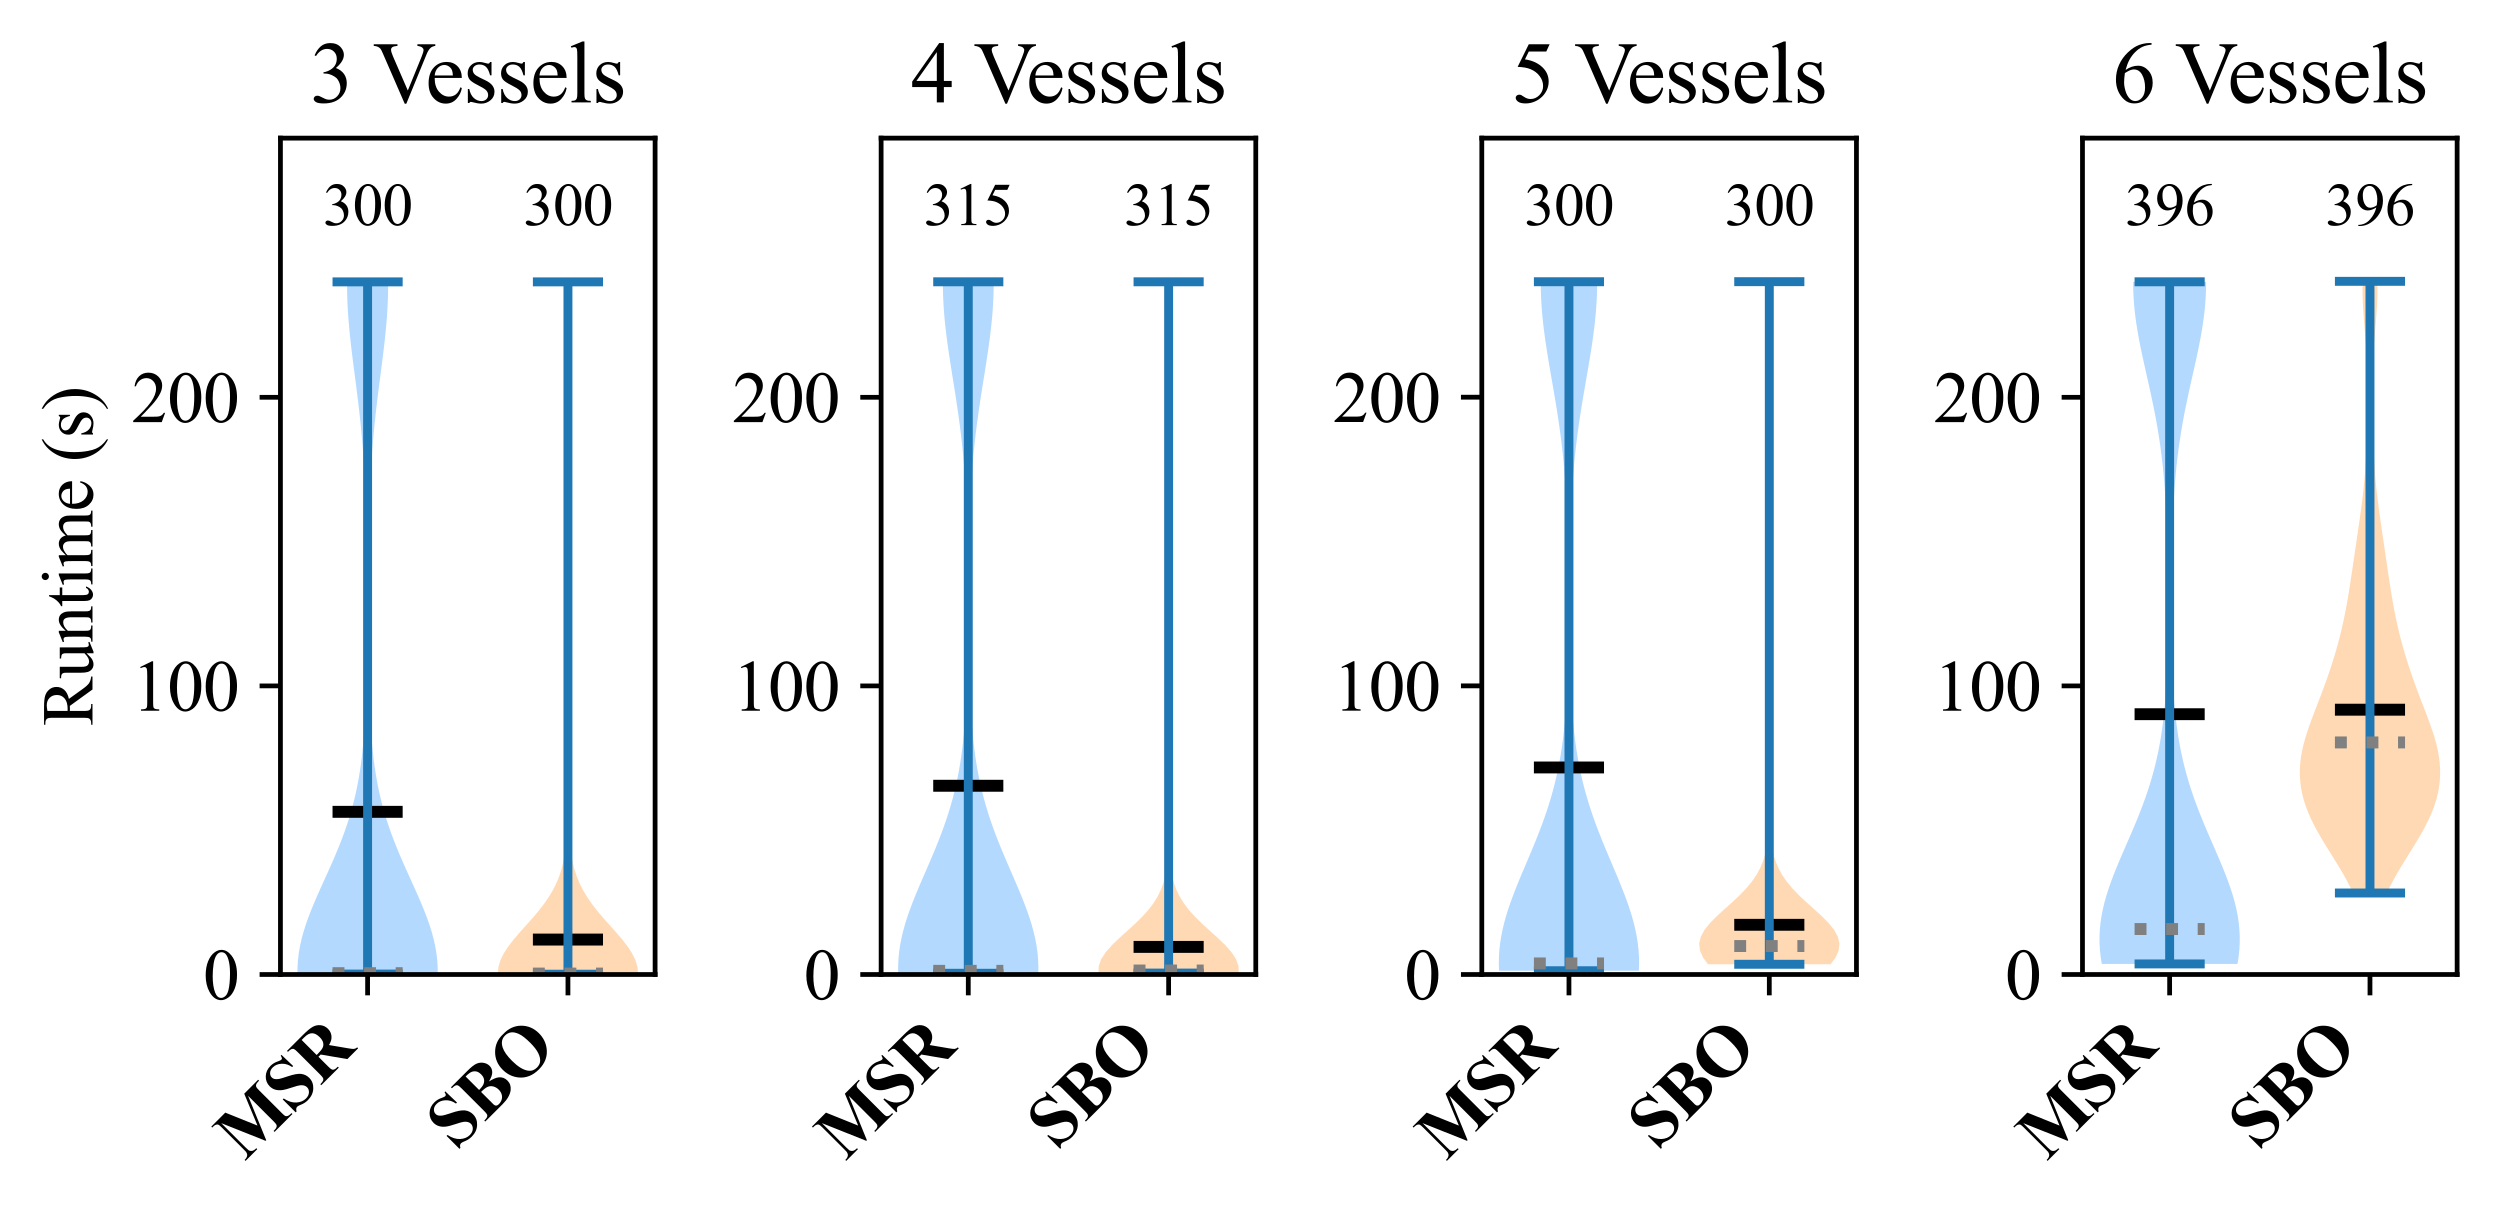 <?xml version="1.0" encoding="utf-8" standalone="no"?>
<!DOCTYPE svg PUBLIC "-//W3C//DTD SVG 1.1//EN"
  "http://www.w3.org/Graphics/SVG/1.1/DTD/svg11.dtd">
<svg xmlns:xlink="http://www.w3.org/1999/xlink" width="419.859pt" height="204.151pt" viewBox="0 0 419.859 204.151" xmlns="http://www.w3.org/2000/svg" version="1.1">
 <defs>
  <style type="text/css">*{stroke-linejoin: round; stroke-linecap: butt}</style>
 </defs>
 <g id="figure_1">
  <g id="patch_1">
   <path d="M 0 204.151 
L 419.859 204.151 
L 419.859 0 
L 0 0 
z
" style="fill: #ffffff"/>
  </g>
  <g id="axes_1">
   <g id="patch_2">
    <path d="M 47.099 163.661 
L 110.019 163.661 
L 110.019 23.199 
L 47.099 23.199 
z
" style="fill: #ffffff"/>
   </g>
   <g id="PolyCollection_1">
    <path d="M 73.512 163.592 
L 49.959 163.592 
L 49.966 162.418 
L 50.039 161.244 
L 50.179 160.069 
L 50.381 158.895 
L 50.643 157.721 
L 50.961 156.546 
L 51.328 155.372 
L 51.74 154.198 
L 52.189 153.023 
L 52.668 151.849 
L 53.171 150.675 
L 53.691 149.5 
L 54.221 148.326 
L 54.753 147.152 
L 55.283 145.977 
L 55.805 144.803 
L 56.312 143.629 
L 56.802 142.454 
L 57.27 141.28 
L 57.714 140.106 
L 58.131 138.931 
L 58.52 137.757 
L 58.879 136.583 
L 59.209 135.408 
L 59.51 134.234 
L 59.782 133.06 
L 60.026 131.885 
L 60.244 130.711 
L 60.437 129.537 
L 60.607 128.362 
L 60.756 127.188 
L 60.885 126.014 
L 60.996 124.839 
L 61.092 123.665 
L 61.174 122.491 
L 61.243 121.316 
L 61.302 120.142 
L 61.351 118.968 
L 61.392 117.793 
L 61.426 116.619 
L 61.454 115.445 
L 61.477 114.27 
L 61.496 113.096 
L 61.511 111.922 
L 61.523 110.747 
L 61.533 109.573 
L 61.54 108.399 
L 61.546 107.225 
L 61.55 106.05 
L 61.553 104.876 
L 61.555 103.702 
L 61.556 102.527 
L 61.556 101.353 
L 61.555 100.179 
L 61.553 99.004 
L 61.55 97.83 
L 61.546 96.656 
L 61.541 95.481 
L 61.535 94.307 
L 61.527 93.133 
L 61.517 91.958 
L 61.505 90.784 
L 61.491 89.61 
L 61.473 88.435 
L 61.453 87.261 
L 61.428 86.087 
L 61.399 84.912 
L 61.365 83.738 
L 61.325 82.564 
L 61.28 81.389 
L 61.228 80.215 
L 61.168 79.041 
L 61.101 77.866 
L 61.026 76.692 
L 60.943 75.518 
L 60.851 74.343 
L 60.75 73.169 
L 60.641 71.995 
L 60.524 70.82 
L 60.398 69.646 
L 60.265 68.472 
L 60.126 67.297 
L 59.981 66.123 
L 59.832 64.949 
L 59.681 63.774 
L 59.528 62.6 
L 59.375 61.426 
L 59.226 60.251 
L 59.08 59.077 
L 58.942 57.903 
L 58.811 56.728 
L 58.692 55.554 
L 58.585 54.38 
L 58.492 53.206 
L 58.414 52.031 
L 58.354 50.857 
L 58.313 49.683 
L 58.29 48.508 
L 58.286 47.334 
L 65.186 47.334 
L 65.186 47.334 
L 65.182 48.508 
L 65.159 49.683 
L 65.117 50.857 
L 65.057 52.031 
L 64.98 53.206 
L 64.887 54.38 
L 64.78 55.554 
L 64.66 56.728 
L 64.53 57.903 
L 64.391 59.077 
L 64.246 60.251 
L 64.096 61.426 
L 63.944 62.6 
L 63.791 63.774 
L 63.639 64.949 
L 63.49 66.123 
L 63.346 67.297 
L 63.206 68.472 
L 63.074 69.646 
L 62.948 70.82 
L 62.831 71.995 
L 62.721 73.169 
L 62.621 74.343 
L 62.529 75.518 
L 62.445 76.692 
L 62.37 77.866 
L 62.303 79.041 
L 62.244 80.215 
L 62.192 81.389 
L 62.146 82.564 
L 62.107 83.738 
L 62.073 84.912 
L 62.044 86.087 
L 62.019 87.261 
L 61.998 88.435 
L 61.981 89.61 
L 61.966 90.784 
L 61.954 91.958 
L 61.945 93.133 
L 61.937 94.307 
L 61.93 95.481 
L 61.926 96.656 
L 61.922 97.83 
L 61.919 99.004 
L 61.917 100.179 
L 61.916 101.353 
L 61.916 102.527 
L 61.917 103.702 
L 61.919 104.876 
L 61.921 106.05 
L 61.926 107.225 
L 61.931 108.399 
L 61.939 109.573 
L 61.948 110.747 
L 61.96 111.922 
L 61.976 113.096 
L 61.994 114.27 
L 62.017 115.445 
L 62.045 116.619 
L 62.079 117.793 
L 62.12 118.968 
L 62.17 120.142 
L 62.228 121.316 
L 62.298 122.491 
L 62.38 123.665 
L 62.475 124.839 
L 62.587 126.014 
L 62.716 127.188 
L 62.865 128.362 
L 63.035 129.537 
L 63.228 130.711 
L 63.446 131.885 
L 63.69 133.06 
L 63.962 134.234 
L 64.262 135.408 
L 64.592 136.583 
L 64.952 137.757 
L 65.341 138.931 
L 65.758 140.106 
L 66.201 141.28 
L 66.669 142.454 
L 67.159 143.629 
L 67.667 144.803 
L 68.188 145.977 
L 68.718 147.152 
L 69.251 148.326 
L 69.781 149.5 
L 70.3 150.675 
L 70.804 151.849 
L 71.283 153.023 
L 71.732 154.198 
L 72.143 155.372 
L 72.511 156.546 
L 72.828 157.721 
L 73.09 158.895 
L 73.293 160.069 
L 73.432 161.244 
L 73.506 162.418 
L 73.512 163.592 
z
" clip-path="url(#pa786d58264)" style="fill: #0080ff; fill-opacity: 0.3"/>
   </g>
   <g id="PolyCollection_2">
    <path d="M 107.159 163.608 
L 83.606 163.608 
L 83.7 162.434 
L 84.046 161.259 
L 84.622 160.085 
L 85.39 158.91 
L 86.304 157.736 
L 87.313 156.561 
L 88.364 155.387 
L 89.408 154.213 
L 90.404 153.038 
L 91.321 151.864 
L 92.137 150.689 
L 92.841 149.515 
L 93.431 148.34 
L 93.913 147.166 
L 94.295 145.991 
L 94.591 144.817 
L 94.816 143.642 
L 94.982 142.468 
L 95.102 141.293 
L 95.188 140.119 
L 95.248 138.944 
L 95.289 137.77 
L 95.317 136.595 
L 95.336 135.421 
L 95.347 134.247 
L 95.355 133.072 
L 95.358 131.898 
L 95.36 130.723 
L 95.36 129.549 
L 95.358 128.374 
L 95.356 127.2 
L 95.353 126.025 
L 95.35 124.851 
L 95.347 123.676 
L 95.345 122.502 
L 95.343 121.327 
L 95.342 120.153 
L 95.341 118.978 
L 95.342 117.804 
L 95.343 116.629 
L 95.345 115.455 
L 95.348 114.281 
L 95.351 113.106 
L 95.355 111.932 
L 95.359 110.757 
L 95.362 109.583 
L 95.366 108.408 
L 95.369 107.234 
L 95.372 106.059 
L 95.374 104.885 
L 95.377 103.71 
L 95.378 102.536 
L 95.379 101.361 
L 95.38 100.187 
L 95.381 99.012 
L 95.382 97.838 
L 95.382 96.663 
L 95.382 95.489 
L 95.383 94.315 
L 95.383 93.14 
L 95.383 91.966 
L 95.383 90.791 
L 95.383 89.617 
L 95.383 88.442 
L 95.383 87.268 
L 95.383 86.093 
L 95.383 84.919 
L 95.383 83.744 
L 95.383 82.57 
L 95.383 81.395 
L 95.383 80.221 
L 95.383 79.046 
L 95.383 77.872 
L 95.382 76.697 
L 95.382 75.523 
L 95.381 74.349 
L 95.38 73.174 
L 95.379 72 
L 95.376 70.825 
L 95.372 69.651 
L 95.367 68.476 
L 95.359 67.302 
L 95.349 66.127 
L 95.335 64.953 
L 95.317 63.778 
L 95.294 62.604 
L 95.265 61.429 
L 95.231 60.255 
L 95.191 59.08 
L 95.146 57.906 
L 95.097 56.731 
L 95.045 55.557 
L 94.992 54.383 
L 94.942 53.208 
L 94.895 52.034 
L 94.856 50.859 
L 94.826 49.685 
L 94.807 48.51 
L 94.8 47.336 
L 95.965 47.336 
L 95.965 47.336 
L 95.959 48.51 
L 95.94 49.685 
L 95.91 50.859 
L 95.871 52.034 
L 95.824 53.208 
L 95.773 54.383 
L 95.721 55.557 
L 95.669 56.731 
L 95.62 57.906 
L 95.575 59.08 
L 95.535 60.255 
L 95.5 61.429 
L 95.472 62.604 
L 95.449 63.778 
L 95.431 64.953 
L 95.417 66.127 
L 95.406 67.302 
L 95.399 68.476 
L 95.393 69.651 
L 95.39 70.825 
L 95.387 72 
L 95.386 73.174 
L 95.385 74.349 
L 95.384 75.523 
L 95.383 76.697 
L 95.383 77.872 
L 95.383 79.046 
L 95.383 80.221 
L 95.383 81.395 
L 95.383 82.57 
L 95.383 83.744 
L 95.383 84.919 
L 95.383 86.093 
L 95.383 87.268 
L 95.383 88.442 
L 95.383 89.617 
L 95.383 90.791 
L 95.383 91.966 
L 95.383 93.14 
L 95.383 94.315 
L 95.383 95.489 
L 95.384 96.663 
L 95.384 97.838 
L 95.385 99.012 
L 95.385 100.187 
L 95.386 101.361 
L 95.388 102.536 
L 95.389 103.71 
L 95.391 104.885 
L 95.394 106.059 
L 95.397 107.234 
L 95.4 108.408 
L 95.403 109.583 
L 95.407 110.757 
L 95.411 111.932 
L 95.415 113.106 
L 95.418 114.281 
L 95.421 115.455 
L 95.423 116.629 
L 95.424 117.804 
L 95.425 118.978 
L 95.424 120.153 
L 95.423 121.327 
L 95.421 122.502 
L 95.418 123.676 
L 95.416 124.851 
L 95.413 126.025 
L 95.41 127.2 
L 95.408 128.374 
L 95.406 129.549 
L 95.406 130.723 
L 95.407 131.898 
L 95.411 133.072 
L 95.418 134.247 
L 95.43 135.421 
L 95.449 136.595 
L 95.477 137.77 
L 95.518 138.944 
L 95.578 140.119 
L 95.664 141.293 
L 95.784 142.468 
L 95.95 143.642 
L 96.174 144.817 
L 96.471 145.991 
L 96.853 147.166 
L 97.335 148.34 
L 97.925 149.515 
L 98.629 150.689 
L 99.445 151.864 
L 100.362 153.038 
L 101.358 154.213 
L 102.402 155.387 
L 103.453 156.561 
L 104.461 157.736 
L 105.376 158.91 
L 106.144 160.085 
L 106.72 161.259 
L 107.066 162.434 
L 107.159 163.608 
z
" clip-path="url(#pa786d58264)" style="fill: #ff8000; fill-opacity: 0.3"/>
   </g>
   <g id="matplotlib.axis_1">
    <g id="xtick_1">
     <g id="line2d_1">
      <defs>
       <path id="ma7c5ab27a7" d="M 0 0 
L 0 3.5 
" style="stroke: #000000; stroke-width: 0.8"/>
      </defs>
      <g>
       <use xlink:href="#ma7c5ab27a7" x="61.736" y="163.661" style="stroke: #000000; stroke-width: 0.8"/>
      </g>
     </g>
     <g id="text_1">
      <!-- MSR -->
      <g transform="translate(41.065 195.136) rotate(-45) scale(0.12 -0.12)">
       <defs>
        <path id="TimesNewRomanPS-BoldMT-4d" d="M 3050 1444 
L 4200 4238 
L 5925 4238 
L 5925 4122 
L 5788 4122 
Q 5600 4122 5488 4056 
Q 5409 4013 5363 3909 
Q 5328 3834 5328 3519 
L 5328 725 
Q 5328 400 5362 319 
Q 5397 238 5503 177 
Q 5609 116 5788 116 
L 5925 116 
L 5925 0 
L 3713 0 
L 3713 116 
L 3850 116 
Q 4038 116 4150 181 
Q 4228 225 4275 331 
Q 4309 406 4309 725 
L 4309 3866 
L 2684 0 
L 2609 0 
L 959 3838 
L 959 853 
Q 959 541 975 469 
Q 1016 313 1152 214 
Q 1288 116 1578 116 
L 1578 0 
L 128 0 
L 128 116 
L 172 116 
Q 313 113 434 161 
Q 556 209 618 290 
Q 681 372 716 519 
Q 722 553 722 838 
L 722 3519 
Q 722 3841 687 3920 
Q 653 4000 547 4061 
Q 441 4122 263 4122 
L 128 4122 
L 128 4238 
L 1859 4238 
L 3050 1444 
z
" transform="scale(0.016)"/>
        <path id="TimesNewRomanPS-BoldMT-53" d="M 3006 4334 
L 3041 2922 
L 2913 2922 
Q 2822 3453 2467 3776 
Q 2113 4100 1700 4100 
Q 1381 4100 1195 3929 
Q 1009 3759 1009 3538 
Q 1009 3397 1075 3288 
Q 1166 3141 1366 2997 
Q 1513 2894 2044 2631 
Q 2788 2266 3047 1941 
Q 3303 1616 3303 1197 
Q 3303 666 2889 283 
Q 2475 -100 1838 -100 
Q 1638 -100 1459 -59 
Q 1281 -19 1013 94 
Q 863 156 766 156 
Q 684 156 593 93 
Q 503 31 447 -97 
L 331 -97 
L 331 1503 
L 447 1503 
Q 584 828 976 473 
Q 1369 119 1822 119 
Q 2172 119 2380 309 
Q 2588 500 2588 753 
Q 2588 903 2508 1043 
Q 2428 1184 2265 1311 
Q 2103 1438 1691 1641 
Q 1113 1925 859 2125 
Q 606 2325 470 2572 
Q 334 2819 334 3116 
Q 334 3622 706 3978 
Q 1078 4334 1644 4334 
Q 1850 4334 2044 4284 
Q 2191 4247 2402 4145 
Q 2613 4044 2697 4044 
Q 2778 4044 2825 4094 
Q 2872 4144 2913 4334 
L 3006 4334 
z
" transform="scale(0.016)"/>
        <path id="TimesNewRomanPS-BoldMT-52" d="M 1700 1931 
L 1700 744 
Q 1700 400 1742 311 
Q 1784 222 1890 169 
Q 1997 116 2288 116 
L 2288 0 
L 119 0 
L 119 116 
Q 413 116 517 170 
Q 622 225 664 312 
Q 706 400 706 744 
L 706 3494 
Q 706 3838 664 3927 
Q 622 4016 515 4069 
Q 409 4122 119 4122 
L 119 4238 
L 2088 4238 
Q 2856 4238 3212 4131 
Q 3569 4025 3794 3739 
Q 4019 3453 4019 3069 
Q 4019 2600 3681 2294 
Q 3466 2100 3078 2003 
L 4097 569 
Q 4297 291 4381 222 
Q 4509 125 4678 116 
L 4678 0 
L 3344 0 
L 1978 1931 
L 1700 1931 
z
M 1700 4009 
L 1700 2153 
L 1878 2153 
Q 2313 2153 2528 2233 
Q 2744 2313 2867 2520 
Q 2991 2728 2991 3063 
Q 2991 3547 2764 3778 
Q 2538 4009 2034 4009 
L 1700 4009 
z
" transform="scale(0.016)"/>
       </defs>
       <use xlink:href="#TimesNewRomanPS-BoldMT-4d"/>
       <use xlink:href="#TimesNewRomanPS-BoldMT-53" x="94.385"/>
       <use xlink:href="#TimesNewRomanPS-BoldMT-52" x="150"/>
      </g>
     </g>
    </g>
    <g id="xtick_2">
     <g id="line2d_2">
      <g>
       <use xlink:href="#ma7c5ab27a7" x="95.383" y="163.661" style="stroke: #000000; stroke-width: 0.8"/>
      </g>
     </g>
     <g id="text_2">
      <!-- SBO -->
      <g transform="translate(76.589 193.259) rotate(-45) scale(0.12 -0.12)">
       <defs>
        <path id="TimesNewRomanPS-BoldMT-42" d="M 2847 2247 
Q 3450 2106 3694 1906 
Q 4044 1622 4044 1169 
Q 4044 691 3659 378 
Q 3188 0 2288 0 
L 134 0 
L 134 116 
Q 428 116 533 170 
Q 638 225 680 312 
Q 722 400 722 744 
L 722 3494 
Q 722 3838 680 3927 
Q 638 4016 531 4069 
Q 425 4122 134 4122 
L 134 4238 
L 2166 4238 
Q 2894 4238 3197 4108 
Q 3500 3978 3675 3720 
Q 3850 3463 3850 3172 
Q 3850 2866 3628 2627 
Q 3406 2388 2847 2247 
z
M 1709 2331 
Q 2153 2331 2364 2431 
Q 2575 2531 2687 2712 
Q 2800 2894 2800 3175 
Q 2800 3456 2689 3636 
Q 2578 3816 2372 3909 
Q 2166 4003 1709 4000 
L 1709 2331 
z
M 1709 2088 
L 1709 728 
L 1706 572 
Q 1706 403 1792 317 
Q 1878 231 2047 231 
Q 2297 231 2508 342 
Q 2719 453 2831 664 
Q 2944 875 2944 1134 
Q 2944 1431 2806 1667 
Q 2669 1903 2428 1997 
Q 2188 2091 1709 2088 
z
" transform="scale(0.016)"/>
        <path id="TimesNewRomanPS-BoldMT-4f" d="M 2472 4297 
Q 3484 4334 4117 3706 
Q 4750 3078 4750 2134 
Q 4750 1328 4278 716 
Q 3653 -97 2513 -97 
Q 1369 -97 744 678 
Q 250 1291 250 2131 
Q 250 3075 892 3704 
Q 1534 4334 2472 4297 
z
M 2509 4097 
Q 1928 4097 1625 3503 
Q 1378 3016 1378 2103 
Q 1378 1019 1759 500 
Q 2025 138 2503 138 
Q 2825 138 3041 294 
Q 3316 494 3469 933 
Q 3622 1372 3622 2078 
Q 3622 2919 3465 3336 
Q 3309 3753 3067 3925 
Q 2825 4097 2509 4097 
z
" transform="scale(0.016)"/>
       </defs>
       <use xlink:href="#TimesNewRomanPS-BoldMT-53"/>
       <use xlink:href="#TimesNewRomanPS-BoldMT-42" x="55.615"/>
       <use xlink:href="#TimesNewRomanPS-BoldMT-4f" x="122.314"/>
      </g>
     </g>
    </g>
   </g>
   <g id="matplotlib.axis_2">
    <g id="ytick_1">
     <g id="line2d_3">
      <defs>
       <path id="m4fca9e402b" d="M 0 0 
L -3.5 0 
" style="stroke: #000000; stroke-width: 0.8"/>
      </defs>
      <g>
       <use xlink:href="#m4fca9e402b" x="47.099" y="163.661" style="stroke: #000000; stroke-width: 0.8"/>
      </g>
     </g>
     <g id="text_3">
      <!-- 0 -->
      <g transform="translate(34.099 167.828) scale(0.12 -0.12)">
       <defs>
        <path id="TimesNewRomanPSMT-30" d="M 231 2094 
Q 231 2819 450 3342 
Q 669 3866 1031 4122 
Q 1313 4325 1613 4325 
Q 2100 4325 2488 3828 
Q 2972 3213 2972 2159 
Q 2972 1422 2759 906 
Q 2547 391 2217 158 
Q 1888 -75 1581 -75 
Q 975 -75 572 641 
Q 231 1244 231 2094 
z
M 844 2016 
Q 844 1141 1059 588 
Q 1238 122 1591 122 
Q 1759 122 1940 273 
Q 2122 425 2216 781 
Q 2359 1319 2359 2297 
Q 2359 3022 2209 3506 
Q 2097 3866 1919 4016 
Q 1791 4119 1609 4119 
Q 1397 4119 1231 3928 
Q 1006 3669 925 3112 
Q 844 2556 844 2016 
z
" transform="scale(0.016)"/>
       </defs>
       <use xlink:href="#TimesNewRomanPSMT-30"/>
      </g>
     </g>
    </g>
    <g id="ytick_2">
     <g id="line2d_4">
      <g>
       <use xlink:href="#m4fca9e402b" x="47.099" y="115.193" style="stroke: #000000; stroke-width: 0.8"/>
      </g>
     </g>
     <g id="text_4">
      <!-- 100 -->
      <g transform="translate(22.099 119.359) scale(0.12 -0.12)">
       <defs>
        <path id="TimesNewRomanPSMT-31" d="M 750 3822 
L 1781 4325 
L 1884 4325 
L 1884 747 
Q 1884 391 1914 303 
Q 1944 216 2037 169 
Q 2131 122 2419 116 
L 2419 0 
L 825 0 
L 825 116 
Q 1125 122 1212 167 
Q 1300 213 1334 289 
Q 1369 366 1369 747 
L 1369 3034 
Q 1369 3497 1338 3628 
Q 1316 3728 1258 3775 
Q 1200 3822 1119 3822 
Q 1003 3822 797 3725 
L 750 3822 
z
" transform="scale(0.016)"/>
       </defs>
       <use xlink:href="#TimesNewRomanPSMT-31"/>
       <use xlink:href="#TimesNewRomanPSMT-30" x="50"/>
       <use xlink:href="#TimesNewRomanPSMT-30" x="100"/>
      </g>
     </g>
    </g>
    <g id="ytick_3">
     <g id="line2d_5">
      <g>
       <use xlink:href="#m4fca9e402b" x="47.099" y="66.724" style="stroke: #000000; stroke-width: 0.8"/>
      </g>
     </g>
     <g id="text_5">
      <!-- 200 -->
      <g transform="translate(22.099 70.89) scale(0.12 -0.12)">
       <defs>
        <path id="TimesNewRomanPSMT-32" d="M 2934 816 
L 2638 0 
L 138 0 
L 138 116 
Q 1241 1122 1691 1759 
Q 2141 2397 2141 2925 
Q 2141 3328 1894 3587 
Q 1647 3847 1303 3847 
Q 991 3847 742 3664 
Q 494 3481 375 3128 
L 259 3128 
Q 338 3706 661 4015 
Q 984 4325 1469 4325 
Q 1984 4325 2329 3994 
Q 2675 3663 2675 3213 
Q 2675 2891 2525 2569 
Q 2294 2063 1775 1497 
Q 997 647 803 472 
L 1909 472 
Q 2247 472 2383 497 
Q 2519 522 2628 598 
Q 2738 675 2819 816 
L 2934 816 
z
" transform="scale(0.016)"/>
       </defs>
       <use xlink:href="#TimesNewRomanPSMT-32"/>
       <use xlink:href="#TimesNewRomanPSMT-30" x="50"/>
       <use xlink:href="#TimesNewRomanPSMT-30" x="100"/>
      </g>
     </g>
    </g>
    <g id="text_6">
     <!-- Runtime (s) -->
     <g transform="translate(15.533 121.927) rotate(-90) scale(0.12 -0.12)">
      <defs>
       <path id="TimesNewRomanPSMT-52" d="M 4325 0 
L 3194 0 
L 1759 1981 
Q 1600 1975 1500 1975 
Q 1459 1975 1412 1976 
Q 1366 1978 1316 1981 
L 1316 750 
Q 1316 350 1403 253 
Q 1522 116 1759 116 
L 1925 116 
L 1925 0 
L 109 0 
L 109 116 
L 269 116 
Q 538 116 653 291 
Q 719 388 719 750 
L 719 3488 
Q 719 3888 631 3984 
Q 509 4122 269 4122 
L 109 4122 
L 109 4238 
L 1653 4238 
Q 2328 4238 2648 4139 
Q 2969 4041 3192 3777 
Q 3416 3513 3416 3147 
Q 3416 2756 3161 2468 
Q 2906 2181 2372 2063 
L 3247 847 
Q 3547 428 3762 290 
Q 3978 153 4325 116 
L 4325 0 
z
M 1316 2178 
Q 1375 2178 1419 2176 
Q 1463 2175 1491 2175 
Q 2097 2175 2405 2437 
Q 2713 2700 2713 3106 
Q 2713 3503 2464 3751 
Q 2216 4000 1806 4000 
Q 1625 4000 1316 3941 
L 1316 2178 
z
" transform="scale(0.016)"/>
       <path id="TimesNewRomanPSMT-75" d="M 2709 2863 
L 2709 1128 
Q 2709 631 2732 520 
Q 2756 409 2807 365 
Q 2859 322 2928 322 
Q 3025 322 3147 375 
L 3191 266 
L 2334 -88 
L 2194 -88 
L 2194 519 
Q 1825 119 1631 15 
Q 1438 -88 1222 -88 
Q 981 -88 804 51 
Q 628 191 559 409 
Q 491 628 491 1028 
L 491 2306 
Q 491 2509 447 2587 
Q 403 2666 317 2708 
Q 231 2750 6 2747 
L 6 2863 
L 1009 2863 
L 1009 947 
Q 1009 547 1148 422 
Q 1288 297 1484 297 
Q 1619 297 1789 381 
Q 1959 466 2194 703 
L 2194 2325 
Q 2194 2569 2105 2655 
Q 2016 2741 1734 2747 
L 1734 2863 
L 2709 2863 
z
" transform="scale(0.016)"/>
       <path id="TimesNewRomanPSMT-6e" d="M 1034 2341 
Q 1538 2947 1994 2947 
Q 2228 2947 2397 2830 
Q 2566 2713 2666 2444 
Q 2734 2256 2734 1869 
L 2734 647 
Q 2734 375 2778 278 
Q 2813 200 2889 156 
Q 2966 113 3172 113 
L 3172 0 
L 1756 0 
L 1756 113 
L 1816 113 
Q 2016 113 2095 173 
Q 2175 234 2206 353 
Q 2219 400 2219 647 
L 2219 1819 
Q 2219 2209 2117 2386 
Q 2016 2563 1775 2563 
Q 1403 2563 1034 2156 
L 1034 647 
Q 1034 356 1069 288 
Q 1113 197 1189 155 
Q 1266 113 1500 113 
L 1500 0 
L 84 0 
L 84 113 
L 147 113 
Q 366 113 442 223 
Q 519 334 519 647 
L 519 1709 
Q 519 2225 495 2337 
Q 472 2450 423 2490 
Q 375 2531 294 2531 
Q 206 2531 84 2484 
L 38 2597 
L 900 2947 
L 1034 2947 
L 1034 2341 
z
" transform="scale(0.016)"/>
       <path id="TimesNewRomanPSMT-74" d="M 1031 3803 
L 1031 2863 
L 1700 2863 
L 1700 2644 
L 1031 2644 
L 1031 788 
Q 1031 509 1111 412 
Q 1191 316 1316 316 
Q 1419 316 1516 380 
Q 1613 444 1666 569 
L 1788 569 
Q 1678 263 1478 108 
Q 1278 -47 1066 -47 
Q 922 -47 784 33 
Q 647 113 581 261 
Q 516 409 516 719 
L 516 2644 
L 63 2644 
L 63 2747 
Q 234 2816 414 2980 
Q 594 3144 734 3369 
Q 806 3488 934 3803 
L 1031 3803 
z
" transform="scale(0.016)"/>
       <path id="TimesNewRomanPSMT-69" d="M 928 4444 
Q 1059 4444 1151 4351 
Q 1244 4259 1244 4128 
Q 1244 3997 1151 3903 
Q 1059 3809 928 3809 
Q 797 3809 703 3903 
Q 609 3997 609 4128 
Q 609 4259 701 4351 
Q 794 4444 928 4444 
z
M 1188 2947 
L 1188 647 
Q 1188 378 1227 289 
Q 1266 200 1342 156 
Q 1419 113 1622 113 
L 1622 0 
L 231 0 
L 231 113 
Q 441 113 512 153 
Q 584 194 626 287 
Q 669 381 669 647 
L 669 1750 
Q 669 2216 641 2353 
Q 619 2453 572 2492 
Q 525 2531 444 2531 
Q 356 2531 231 2484 
L 188 2597 
L 1050 2947 
L 1188 2947 
z
" transform="scale(0.016)"/>
       <path id="TimesNewRomanPSMT-6d" d="M 1050 2338 
Q 1363 2650 1419 2697 
Q 1559 2816 1721 2881 
Q 1884 2947 2044 2947 
Q 2313 2947 2506 2790 
Q 2700 2634 2766 2338 
Q 3088 2713 3309 2830 
Q 3531 2947 3766 2947 
Q 3994 2947 4170 2830 
Q 4347 2713 4450 2447 
Q 4519 2266 4519 1878 
L 4519 647 
Q 4519 378 4559 278 
Q 4591 209 4675 161 
Q 4759 113 4950 113 
L 4950 0 
L 3538 0 
L 3538 113 
L 3597 113 
Q 3781 113 3884 184 
Q 3956 234 3988 344 
Q 4000 397 4000 647 
L 4000 1878 
Q 4000 2228 3916 2372 
Q 3794 2572 3525 2572 
Q 3359 2572 3192 2489 
Q 3025 2406 2788 2181 
L 2781 2147 
L 2788 2013 
L 2788 647 
Q 2788 353 2820 281 
Q 2853 209 2943 161 
Q 3034 113 3253 113 
L 3253 0 
L 1806 0 
L 1806 113 
Q 2044 113 2133 169 
Q 2222 225 2256 338 
Q 2272 391 2272 647 
L 2272 1878 
Q 2272 2228 2169 2381 
Q 2031 2581 1784 2581 
Q 1616 2581 1450 2491 
Q 1191 2353 1050 2181 
L 1050 647 
Q 1050 366 1089 281 
Q 1128 197 1204 155 
Q 1281 113 1516 113 
L 1516 0 
L 100 0 
L 100 113 
Q 297 113 375 155 
Q 453 197 493 289 
Q 534 381 534 647 
L 534 1741 
Q 534 2213 506 2350 
Q 484 2453 437 2492 
Q 391 2531 309 2531 
Q 222 2531 100 2484 
L 53 2597 
L 916 2947 
L 1050 2947 
L 1050 2338 
z
" transform="scale(0.016)"/>
       <path id="TimesNewRomanPSMT-65" d="M 681 1784 
Q 678 1147 991 784 
Q 1303 422 1725 422 
Q 2006 422 2214 576 
Q 2422 731 2563 1106 
L 2659 1044 
Q 2594 616 2278 264 
Q 1963 -88 1488 -88 
Q 972 -88 605 314 
Q 238 716 238 1394 
Q 238 2128 614 2539 
Q 991 2950 1559 2950 
Q 2041 2950 2350 2633 
Q 2659 2316 2659 1784 
L 681 1784 
z
M 681 1966 
L 2006 1966 
Q 1991 2241 1941 2353 
Q 1863 2528 1708 2628 
Q 1553 2728 1384 2728 
Q 1125 2728 920 2526 
Q 716 2325 681 1966 
z
" transform="scale(0.016)"/>
       <path id="TimesNewRomanPSMT-20" transform="scale(0.016)"/>
       <path id="TimesNewRomanPSMT-28" d="M 1988 -1253 
L 1988 -1369 
Q 1516 -1131 1200 -813 
Q 750 -359 506 256 
Q 263 872 263 1534 
Q 263 2503 741 3301 
Q 1219 4100 1988 4444 
L 1988 4313 
Q 1603 4100 1356 3731 
Q 1109 3363 987 2797 
Q 866 2231 866 1616 
Q 866 947 969 400 
Q 1050 -31 1165 -292 
Q 1281 -553 1476 -793 
Q 1672 -1034 1988 -1253 
z
" transform="scale(0.016)"/>
       <path id="TimesNewRomanPSMT-73" d="M 2050 2947 
L 2050 1972 
L 1947 1972 
Q 1828 2431 1642 2597 
Q 1456 2763 1169 2763 
Q 950 2763 815 2647 
Q 681 2531 681 2391 
Q 681 2216 781 2091 
Q 878 1963 1175 1819 
L 1631 1597 
Q 2266 1288 2266 781 
Q 2266 391 1970 151 
Q 1675 -88 1309 -88 
Q 1047 -88 709 6 
Q 606 38 541 38 
Q 469 38 428 -44 
L 325 -44 
L 325 978 
L 428 978 
Q 516 541 762 319 
Q 1009 97 1316 97 
Q 1531 97 1667 223 
Q 1803 350 1803 528 
Q 1803 744 1651 891 
Q 1500 1038 1047 1263 
Q 594 1488 453 1669 
Q 313 1847 313 2119 
Q 313 2472 555 2709 
Q 797 2947 1181 2947 
Q 1350 2947 1591 2875 
Q 1750 2828 1803 2828 
Q 1853 2828 1881 2850 
Q 1909 2872 1947 2947 
L 2050 2947 
z
" transform="scale(0.016)"/>
       <path id="TimesNewRomanPSMT-29" d="M 144 4313 
L 144 4444 
Q 619 4209 934 3891 
Q 1381 3434 1625 2820 
Q 1869 2206 1869 1541 
Q 1869 572 1392 -226 
Q 916 -1025 144 -1369 
L 144 -1253 
Q 528 -1038 776 -670 
Q 1025 -303 1145 264 
Q 1266 831 1266 1447 
Q 1266 2113 1163 2663 
Q 1084 3094 967 3353 
Q 850 3613 656 3853 
Q 463 4094 144 4313 
z
" transform="scale(0.016)"/>
      </defs>
      <use xlink:href="#TimesNewRomanPSMT-52"/>
      <use xlink:href="#TimesNewRomanPSMT-75" x="66.699"/>
      <use xlink:href="#TimesNewRomanPSMT-6e" x="116.699"/>
      <use xlink:href="#TimesNewRomanPSMT-74" x="166.699"/>
      <use xlink:href="#TimesNewRomanPSMT-69" x="194.482"/>
      <use xlink:href="#TimesNewRomanPSMT-6d" x="222.266"/>
      <use xlink:href="#TimesNewRomanPSMT-65" x="300.049"/>
      <use xlink:href="#TimesNewRomanPSMT-20" x="344.434"/>
      <use xlink:href="#TimesNewRomanPSMT-28" x="369.434"/>
      <use xlink:href="#TimesNewRomanPSMT-73" x="402.734"/>
      <use xlink:href="#TimesNewRomanPSMT-29" x="441.65"/>
     </g>
    </g>
   </g>
   <g id="LineCollection_1">
    <path d="M 55.848 136.344 
L 67.624 136.344 
" clip-path="url(#pa786d58264)" style="fill: none; stroke: #000000; stroke-width: 2"/>
    <path d="M 89.495 157.794 
L 101.271 157.794 
" clip-path="url(#pa786d58264)" style="fill: none; stroke: #000000; stroke-width: 2"/>
   </g>
   <g id="LineCollection_2">
    <path d="M 55.848 47.334 
L 67.624 47.334 
" clip-path="url(#pa786d58264)" style="fill: none; stroke: #1f77b4; stroke-width: 1.5"/>
    <path d="M 89.495 47.336 
L 101.271 47.336 
" clip-path="url(#pa786d58264)" style="fill: none; stroke: #1f77b4; stroke-width: 1.5"/>
   </g>
   <g id="LineCollection_3">
    <path d="M 55.848 163.592 
L 67.624 163.592 
" clip-path="url(#pa786d58264)" style="fill: none; stroke: #1f77b4; stroke-width: 1.5"/>
    <path d="M 89.495 163.608 
L 101.271 163.608 
" clip-path="url(#pa786d58264)" style="fill: none; stroke: #1f77b4; stroke-width: 1.5"/>
   </g>
   <g id="LineCollection_4">
    <path d="M 61.736 163.592 
L 61.736 47.334 
" clip-path="url(#pa786d58264)" style="fill: none; stroke: #1f77b4; stroke-width: 1.5"/>
    <path d="M 95.383 163.608 
L 95.383 47.336 
" clip-path="url(#pa786d58264)" style="fill: none; stroke: #1f77b4; stroke-width: 1.5"/>
   </g>
   <g id="LineCollection_5">
    <path d="M 55.848 163.437 
L 67.624 163.437 
" clip-path="url(#pa786d58264)" style="fill: none; stroke-dasharray: 2,3.3; stroke-dashoffset: 0; stroke: #808080; stroke-width: 2"/>
    <path d="M 89.495 163.502 
L 101.271 163.502 
" clip-path="url(#pa786d58264)" style="fill: none; stroke-dasharray: 2,3.3; stroke-dashoffset: 0; stroke: #808080; stroke-width: 2"/>
   </g>
   <g id="patch_3">
    <path d="M 47.099 163.661 
L 47.099 23.199 
" style="fill: none; stroke: #000000; stroke-width: 0.8; stroke-linejoin: miter; stroke-linecap: square"/>
   </g>
   <g id="patch_4">
    <path d="M 110.019 163.661 
L 110.019 23.199 
" style="fill: none; stroke: #000000; stroke-width: 0.8; stroke-linejoin: miter; stroke-linecap: square"/>
   </g>
   <g id="patch_5">
    <path d="M 47.099 163.661 
L 110.019 163.661 
" style="fill: none; stroke: #000000; stroke-width: 0.8; stroke-linejoin: miter; stroke-linecap: square"/>
   </g>
   <g id="patch_6">
    <path d="M 47.099 23.199 
L 110.019 23.199 
" style="fill: none; stroke: #000000; stroke-width: 0.8; stroke-linejoin: miter; stroke-linecap: square"/>
   </g>
   <g id="text_7">
    <!-- 300 -->
    <g transform="translate(54.236 37.815) scale(0.1 -0.1)">
     <defs>
      <path id="TimesNewRomanPSMT-33" d="M 325 3431 
Q 506 3859 782 4092 
Q 1059 4325 1472 4325 
Q 1981 4325 2253 3994 
Q 2459 3747 2459 3466 
Q 2459 3003 1878 2509 
Q 2269 2356 2469 2072 
Q 2669 1788 2669 1403 
Q 2669 853 2319 450 
Q 1863 -75 997 -75 
Q 569 -75 414 31 
Q 259 138 259 259 
Q 259 350 332 419 
Q 406 488 509 488 
Q 588 488 669 463 
Q 722 447 909 348 
Q 1097 250 1169 231 
Q 1284 197 1416 197 
Q 1734 197 1970 444 
Q 2206 691 2206 1028 
Q 2206 1275 2097 1509 
Q 2016 1684 1919 1775 
Q 1784 1900 1550 2001 
Q 1316 2103 1072 2103 
L 972 2103 
L 972 2197 
Q 1219 2228 1467 2375 
Q 1716 2522 1828 2728 
Q 1941 2934 1941 3181 
Q 1941 3503 1739 3701 
Q 1538 3900 1238 3900 
Q 753 3900 428 3381 
L 325 3431 
z
" transform="scale(0.016)"/>
     </defs>
     <use xlink:href="#TimesNewRomanPSMT-33"/>
     <use xlink:href="#TimesNewRomanPSMT-30" x="50"/>
     <use xlink:href="#TimesNewRomanPSMT-30" x="100"/>
    </g>
   </g>
   <g id="text_8">
    <!-- 300 -->
    <g transform="translate(87.883 37.815) scale(0.1 -0.1)">
     <use xlink:href="#TimesNewRomanPSMT-33"/>
     <use xlink:href="#TimesNewRomanPSMT-30" x="50"/>
     <use xlink:href="#TimesNewRomanPSMT-30" x="100"/>
    </g>
   </g>
   <g id="text_9">
    <!-- 3 Vessels -->
    <g transform="translate(52.087 17.199) scale(0.144 -0.144)">
     <defs>
      <path id="TimesNewRomanPSMT-56" d="M 4544 4238 
L 4544 4122 
Q 4319 4081 4203 3978 
Q 4038 3825 3909 3509 
L 2431 -97 
L 2316 -97 
L 728 3556 
Q 606 3838 556 3900 
Q 478 3997 364 4051 
Q 250 4106 56 4122 
L 56 4238 
L 1788 4238 
L 1788 4122 
Q 1494 4094 1406 4022 
Q 1319 3950 1319 3838 
Q 1319 3681 1463 3350 
L 2541 866 
L 3541 3319 
Q 3688 3681 3688 3822 
Q 3688 3913 3597 3995 
Q 3506 4078 3291 4113 
Q 3275 4116 3238 4122 
L 3238 4238 
L 4544 4238 
z
" transform="scale(0.016)"/>
      <path id="TimesNewRomanPSMT-6c" d="M 1184 4444 
L 1184 647 
Q 1184 378 1223 290 
Q 1263 203 1344 158 
Q 1425 113 1647 113 
L 1647 0 
L 244 0 
L 244 113 
Q 441 113 512 153 
Q 584 194 625 287 
Q 666 381 666 647 
L 666 3247 
Q 666 3731 644 3842 
Q 622 3953 573 3993 
Q 525 4034 450 4034 
Q 369 4034 244 3984 
L 191 4094 
L 1044 4444 
L 1184 4444 
z
" transform="scale(0.016)"/>
     </defs>
     <use xlink:href="#TimesNewRomanPSMT-33"/>
     <use xlink:href="#TimesNewRomanPSMT-20" x="50"/>
     <use xlink:href="#TimesNewRomanPSMT-56" x="73.25"/>
     <use xlink:href="#TimesNewRomanPSMT-65" x="134.342"/>
     <use xlink:href="#TimesNewRomanPSMT-73" x="178.727"/>
     <use xlink:href="#TimesNewRomanPSMT-73" x="217.643"/>
     <use xlink:href="#TimesNewRomanPSMT-65" x="256.559"/>
     <use xlink:href="#TimesNewRomanPSMT-6c" x="300.943"/>
     <use xlink:href="#TimesNewRomanPSMT-73" x="328.727"/>
    </g>
   </g>
  </g>
  <g id="axes_2">
   <g id="patch_7">
    <path d="M 147.979 163.661 
L 210.899 163.661 
L 210.899 23.199 
L 147.979 23.199 
z
" style="fill: #ffffff"/>
   </g>
   <g id="PolyCollection_3">
    <path d="M 174.379 163.449 
L 150.853 163.449 
L 150.839 162.276 
L 150.888 161.104 
L 150.996 159.931 
L 151.164 158.758 
L 151.388 157.585 
L 151.664 156.412 
L 151.989 155.239 
L 152.357 154.066 
L 152.763 152.893 
L 153.202 151.72 
L 153.667 150.547 
L 154.152 149.374 
L 154.651 148.202 
L 155.158 147.029 
L 155.668 145.856 
L 156.176 144.683 
L 156.675 143.51 
L 157.163 142.337 
L 157.634 141.164 
L 158.087 139.991 
L 158.518 138.818 
L 158.925 137.645 
L 159.306 136.472 
L 159.662 135.3 
L 159.99 134.127 
L 160.292 132.954 
L 160.568 131.781 
L 160.817 130.608 
L 161.043 129.435 
L 161.244 128.262 
L 161.424 127.089 
L 161.583 125.916 
L 161.723 124.743 
L 161.846 123.57 
L 161.953 122.398 
L 162.046 121.225 
L 162.126 120.052 
L 162.195 118.879 
L 162.254 117.706 
L 162.305 116.533 
L 162.348 115.36 
L 162.384 114.187 
L 162.415 113.014 
L 162.441 111.841 
L 162.463 110.668 
L 162.481 109.496 
L 162.496 108.323 
L 162.509 107.15 
L 162.519 105.977 
L 162.527 104.804 
L 162.534 103.631 
L 162.539 102.458 
L 162.542 101.285 
L 162.543 100.112 
L 162.542 98.939 
L 162.54 97.766 
L 162.535 96.594 
L 162.529 95.421 
L 162.52 94.248 
L 162.507 93.075 
L 162.492 91.902 
L 162.473 90.729 
L 162.45 89.556 
L 162.423 88.383 
L 162.39 87.21 
L 162.352 86.037 
L 162.307 84.865 
L 162.256 83.692 
L 162.197 82.519 
L 162.131 81.346 
L 162.055 80.173 
L 161.971 79 
L 161.877 77.827 
L 161.774 76.654 
L 161.66 75.481 
L 161.537 74.308 
L 161.403 73.135 
L 161.26 71.963 
L 161.108 70.79 
L 160.947 69.617 
L 160.778 68.444 
L 160.602 67.271 
L 160.421 66.098 
L 160.236 64.925 
L 160.049 63.752 
L 159.862 62.579 
L 159.676 61.406 
L 159.494 60.233 
L 159.318 59.061 
L 159.15 57.888 
L 158.993 56.715 
L 158.849 55.542 
L 158.72 54.369 
L 158.607 53.196 
L 158.513 52.023 
L 158.439 50.85 
L 158.386 49.677 
L 158.354 48.504 
L 158.346 47.331 
L 166.886 47.331 
L 166.886 47.331 
L 166.877 48.504 
L 166.846 49.677 
L 166.793 50.85 
L 166.719 52.023 
L 166.624 53.196 
L 166.512 54.369 
L 166.382 55.542 
L 166.238 56.715 
L 166.081 57.888 
L 165.914 59.061 
L 165.738 60.233 
L 165.556 61.406 
L 165.37 62.579 
L 165.183 63.752 
L 164.995 64.925 
L 164.81 66.098 
L 164.629 67.271 
L 164.454 68.444 
L 164.285 69.617 
L 164.124 70.79 
L 163.971 71.963 
L 163.828 73.135 
L 163.695 74.308 
L 163.571 75.481 
L 163.458 76.654 
L 163.354 77.827 
L 163.261 79 
L 163.176 80.173 
L 163.101 81.346 
L 163.034 82.519 
L 162.976 83.692 
L 162.924 84.865 
L 162.88 86.037 
L 162.842 87.21 
L 162.809 88.383 
L 162.781 89.556 
L 162.758 90.729 
L 162.739 91.902 
L 162.724 93.075 
L 162.712 94.248 
L 162.703 95.421 
L 162.696 96.594 
L 162.692 97.766 
L 162.689 98.939 
L 162.689 100.112 
L 162.69 101.285 
L 162.693 102.458 
L 162.698 103.631 
L 162.704 104.804 
L 162.713 105.977 
L 162.723 107.15 
L 162.736 108.323 
L 162.751 109.496 
L 162.769 110.668 
L 162.791 111.841 
L 162.817 113.014 
L 162.848 114.187 
L 162.884 115.36 
L 162.927 116.533 
L 162.978 117.706 
L 163.037 118.879 
L 163.106 120.052 
L 163.186 121.225 
L 163.279 122.398 
L 163.386 123.57 
L 163.509 124.743 
L 163.649 125.916 
L 163.808 127.089 
L 163.987 128.262 
L 164.189 129.435 
L 164.414 130.608 
L 164.664 131.781 
L 164.94 132.954 
L 165.241 134.127 
L 165.57 135.3 
L 165.926 136.472 
L 166.307 137.645 
L 166.714 138.818 
L 167.145 139.991 
L 167.598 141.164 
L 168.069 142.337 
L 168.557 143.51 
L 169.056 144.683 
L 169.563 145.856 
L 170.073 147.029 
L 170.581 148.202 
L 171.08 149.374 
L 171.565 150.547 
L 172.03 151.72 
L 172.468 152.893 
L 172.875 154.066 
L 173.243 155.239 
L 173.567 156.412 
L 173.844 157.585 
L 174.068 158.758 
L 174.235 159.931 
L 174.344 161.104 
L 174.392 162.276 
L 174.379 163.449 
z
" clip-path="url(#pad192b7230)" style="fill: #0080ff; fill-opacity: 0.3"/>
   </g>
   <g id="PolyCollection_4">
    <path d="M 208.039 163.419 
L 184.486 163.419 
L 184.523 162.246 
L 184.946 161.074 
L 185.712 159.901 
L 186.749 158.728 
L 187.966 157.556 
L 189.264 156.383 
L 190.552 155.21 
L 191.754 154.038 
L 192.819 152.865 
L 193.717 151.692 
L 194.441 150.52 
L 195 149.347 
L 195.415 148.174 
L 195.711 147.002 
L 195.914 145.829 
L 196.049 144.657 
L 196.136 143.484 
L 196.189 142.311 
L 196.221 141.139 
L 196.24 139.966 
L 196.25 138.793 
L 196.256 137.621 
L 196.258 136.448 
L 196.259 135.275 
L 196.259 134.103 
L 196.258 132.93 
L 196.256 131.757 
L 196.253 130.585 
L 196.25 129.412 
L 196.247 128.239 
L 196.242 127.067 
L 196.238 125.894 
L 196.234 124.721 
L 196.23 123.549 
L 196.226 122.376 
L 196.223 121.203 
L 196.222 120.031 
L 196.221 118.858 
L 196.221 117.685 
L 196.221 116.513 
L 196.222 115.34 
L 196.223 114.168 
L 196.224 112.995 
L 196.224 111.822 
L 196.223 110.65 
L 196.223 109.477 
L 196.222 108.304 
L 196.221 107.132 
L 196.221 105.959 
L 196.221 104.786 
L 196.223 103.614 
L 196.225 102.441 
L 196.229 101.268 
L 196.232 100.096 
L 196.237 98.923 
L 196.241 97.75 
L 196.245 96.578 
L 196.249 95.405 
L 196.252 94.232 
L 196.254 93.06 
L 196.255 91.887 
L 196.256 90.714 
L 196.255 89.542 
L 196.254 88.369 
L 196.251 87.197 
L 196.248 86.024 
L 196.245 84.851 
L 196.24 83.679 
L 196.236 82.506 
L 196.232 81.333 
L 196.229 80.161 
L 196.226 78.988 
L 196.224 77.815 
L 196.224 76.643 
L 196.225 75.47 
L 196.227 74.297 
L 196.23 73.125 
L 196.234 71.952 
L 196.238 70.779 
L 196.242 69.607 
L 196.245 68.434 
L 196.248 67.261 
L 196.249 66.089 
L 196.248 64.916 
L 196.245 63.743 
L 196.239 62.571 
L 196.229 61.398 
L 196.215 60.226 
L 196.196 59.053 
L 196.172 57.88 
L 196.142 56.708 
L 196.108 55.535 
L 196.07 54.362 
L 196.031 53.19 
L 195.994 52.017 
L 195.96 50.844 
L 195.934 49.672 
L 195.917 48.499 
L 195.911 47.326 
L 196.615 47.326 
L 196.615 47.326 
L 196.609 48.499 
L 196.592 49.672 
L 196.566 50.844 
L 196.532 52.017 
L 196.495 53.19 
L 196.456 54.362 
L 196.418 55.535 
L 196.384 56.708 
L 196.354 57.88 
L 196.329 59.053 
L 196.31 60.226 
L 196.296 61.398 
L 196.287 62.571 
L 196.281 63.743 
L 196.278 64.916 
L 196.277 66.089 
L 196.278 67.261 
L 196.281 68.434 
L 196.284 69.607 
L 196.288 70.779 
L 196.292 71.952 
L 196.296 73.125 
L 196.299 74.297 
L 196.301 75.47 
L 196.302 76.643 
L 196.302 77.815 
L 196.3 78.988 
L 196.297 80.161 
L 196.294 81.333 
L 196.29 82.506 
L 196.285 83.679 
L 196.281 84.851 
L 196.278 86.024 
L 196.275 87.197 
L 196.272 88.369 
L 196.271 89.542 
L 196.27 90.714 
L 196.271 91.887 
L 196.272 93.06 
L 196.274 94.232 
L 196.277 95.405 
L 196.281 96.578 
L 196.285 97.75 
L 196.289 98.923 
L 196.293 100.096 
L 196.297 101.268 
L 196.301 102.441 
L 196.303 103.614 
L 196.304 104.786 
L 196.305 105.959 
L 196.305 107.132 
L 196.304 108.304 
L 196.303 109.477 
L 196.302 110.65 
L 196.302 111.822 
L 196.302 112.995 
L 196.303 114.168 
L 196.303 115.34 
L 196.304 116.513 
L 196.305 117.685 
L 196.305 118.858 
L 196.304 120.031 
L 196.302 121.203 
L 196.3 122.376 
L 196.296 123.549 
L 196.292 124.721 
L 196.288 125.894 
L 196.283 127.067 
L 196.279 128.239 
L 196.276 129.412 
L 196.272 130.585 
L 196.27 131.757 
L 196.268 132.93 
L 196.267 134.103 
L 196.267 135.275 
L 196.268 136.448 
L 196.27 137.621 
L 196.276 138.793 
L 196.286 139.966 
L 196.305 141.139 
L 196.337 142.311 
L 196.39 143.484 
L 196.477 144.657 
L 196.611 145.829 
L 196.815 147.002 
L 197.111 148.174 
L 197.526 149.347 
L 198.085 150.52 
L 198.809 151.692 
L 199.707 152.865 
L 200.771 154.038 
L 201.974 155.21 
L 203.262 156.383 
L 204.56 157.556 
L 205.777 158.728 
L 206.814 159.901 
L 207.58 161.074 
L 208.002 162.246 
L 208.039 163.419 
z
" clip-path="url(#pad192b7230)" style="fill: #ff8000; fill-opacity: 0.3"/>
   </g>
   <g id="matplotlib.axis_3">
    <g id="xtick_3">
     <g id="line2d_6">
      <g>
       <use xlink:href="#ma7c5ab27a7" x="162.616" y="163.661" style="stroke: #000000; stroke-width: 0.8"/>
      </g>
     </g>
     <g id="text_10">
      <!-- MSR -->
      <g transform="translate(141.945 195.136) rotate(-45) scale(0.12 -0.12)">
       <use xlink:href="#TimesNewRomanPS-BoldMT-4d"/>
       <use xlink:href="#TimesNewRomanPS-BoldMT-53" x="94.385"/>
       <use xlink:href="#TimesNewRomanPS-BoldMT-52" x="150"/>
      </g>
     </g>
    </g>
    <g id="xtick_4">
     <g id="line2d_7">
      <g>
       <use xlink:href="#ma7c5ab27a7" x="196.263" y="163.661" style="stroke: #000000; stroke-width: 0.8"/>
      </g>
     </g>
     <g id="text_11">
      <!-- SBO -->
      <g transform="translate(177.469 193.259) rotate(-45) scale(0.12 -0.12)">
       <use xlink:href="#TimesNewRomanPS-BoldMT-53"/>
       <use xlink:href="#TimesNewRomanPS-BoldMT-42" x="55.615"/>
       <use xlink:href="#TimesNewRomanPS-BoldMT-4f" x="122.314"/>
      </g>
     </g>
    </g>
   </g>
   <g id="matplotlib.axis_4">
    <g id="ytick_4">
     <g id="line2d_8">
      <g>
       <use xlink:href="#m4fca9e402b" x="147.979" y="163.661" style="stroke: #000000; stroke-width: 0.8"/>
      </g>
     </g>
     <g id="text_12">
      <!-- 0 -->
      <g transform="translate(134.979 167.828) scale(0.12 -0.12)">
       <use xlink:href="#TimesNewRomanPSMT-30"/>
      </g>
     </g>
    </g>
    <g id="ytick_5">
     <g id="line2d_9">
      <g>
       <use xlink:href="#m4fca9e402b" x="147.979" y="115.193" style="stroke: #000000; stroke-width: 0.8"/>
      </g>
     </g>
     <g id="text_13">
      <!-- 100 -->
      <g transform="translate(122.979 119.359) scale(0.12 -0.12)">
       <use xlink:href="#TimesNewRomanPSMT-31"/>
       <use xlink:href="#TimesNewRomanPSMT-30" x="50"/>
       <use xlink:href="#TimesNewRomanPSMT-30" x="100"/>
      </g>
     </g>
    </g>
    <g id="ytick_6">
     <g id="line2d_10">
      <g>
       <use xlink:href="#m4fca9e402b" x="147.979" y="66.724" style="stroke: #000000; stroke-width: 0.8"/>
      </g>
     </g>
     <g id="text_14">
      <!-- 200 -->
      <g transform="translate(122.979 70.891) scale(0.12 -0.12)">
       <use xlink:href="#TimesNewRomanPSMT-32"/>
       <use xlink:href="#TimesNewRomanPSMT-30" x="50"/>
       <use xlink:href="#TimesNewRomanPSMT-30" x="100"/>
      </g>
     </g>
    </g>
   </g>
   <g id="LineCollection_6">
    <path d="M 156.728 131.964 
L 168.504 131.964 
" clip-path="url(#pad192b7230)" style="fill: none; stroke: #000000; stroke-width: 2"/>
    <path d="M 190.375 159.024 
L 202.151 159.024 
" clip-path="url(#pad192b7230)" style="fill: none; stroke: #000000; stroke-width: 2"/>
   </g>
   <g id="LineCollection_7">
    <path d="M 156.728 47.331 
L 168.504 47.331 
" clip-path="url(#pad192b7230)" style="fill: none; stroke: #1f77b4; stroke-width: 1.5"/>
    <path d="M 190.375 47.326 
L 202.151 47.326 
" clip-path="url(#pad192b7230)" style="fill: none; stroke: #1f77b4; stroke-width: 1.5"/>
   </g>
   <g id="LineCollection_8">
    <path d="M 156.728 163.449 
L 168.504 163.449 
" clip-path="url(#pad192b7230)" style="fill: none; stroke: #1f77b4; stroke-width: 1.5"/>
    <path d="M 190.375 163.419 
L 202.151 163.419 
" clip-path="url(#pad192b7230)" style="fill: none; stroke: #1f77b4; stroke-width: 1.5"/>
   </g>
   <g id="LineCollection_9">
    <path d="M 162.616 163.449 
L 162.616 47.331 
" clip-path="url(#pad192b7230)" style="fill: none; stroke: #1f77b4; stroke-width: 1.5"/>
    <path d="M 196.263 163.419 
L 196.263 47.326 
" clip-path="url(#pad192b7230)" style="fill: none; stroke: #1f77b4; stroke-width: 1.5"/>
   </g>
   <g id="LineCollection_10">
    <path d="M 156.728 163.039 
L 168.504 163.039 
" clip-path="url(#pad192b7230)" style="fill: none; stroke-dasharray: 2,3.3; stroke-dashoffset: 0; stroke: #808080; stroke-width: 2"/>
    <path d="M 190.375 162.986 
L 202.151 162.986 
" clip-path="url(#pad192b7230)" style="fill: none; stroke-dasharray: 2,3.3; stroke-dashoffset: 0; stroke: #808080; stroke-width: 2"/>
   </g>
   <g id="patch_8">
    <path d="M 147.979 163.661 
L 147.979 23.199 
" style="fill: none; stroke: #000000; stroke-width: 0.8; stroke-linejoin: miter; stroke-linecap: square"/>
   </g>
   <g id="patch_9">
    <path d="M 210.899 163.661 
L 210.899 23.199 
" style="fill: none; stroke: #000000; stroke-width: 0.8; stroke-linejoin: miter; stroke-linecap: square"/>
   </g>
   <g id="patch_10">
    <path d="M 147.979 163.661 
L 210.899 163.661 
" style="fill: none; stroke: #000000; stroke-width: 0.8; stroke-linejoin: miter; stroke-linecap: square"/>
   </g>
   <g id="patch_11">
    <path d="M 147.979 23.199 
L 210.899 23.199 
" style="fill: none; stroke: #000000; stroke-width: 0.8; stroke-linejoin: miter; stroke-linecap: square"/>
   </g>
   <g id="text_15">
    <!-- 315 -->
    <g transform="translate(155.116 37.815) scale(0.1 -0.1)">
     <defs>
      <path id="TimesNewRomanPSMT-35" d="M 2778 4238 
L 2534 3706 
L 1259 3706 
L 981 3138 
Q 1809 3016 2294 2522 
Q 2709 2097 2709 1522 
Q 2709 1188 2573 903 
Q 2438 619 2231 419 
Q 2025 219 1772 97 
Q 1413 -75 1034 -75 
Q 653 -75 479 54 
Q 306 184 306 341 
Q 306 428 378 495 
Q 450 563 559 563 
Q 641 563 702 538 
Q 763 513 909 409 
Q 1144 247 1384 247 
Q 1750 247 2026 523 
Q 2303 800 2303 1197 
Q 2303 1581 2056 1914 
Q 1809 2247 1375 2428 
Q 1034 2569 447 2591 
L 1259 4238 
L 2778 4238 
z
" transform="scale(0.016)"/>
     </defs>
     <use xlink:href="#TimesNewRomanPSMT-33"/>
     <use xlink:href="#TimesNewRomanPSMT-31" x="50"/>
     <use xlink:href="#TimesNewRomanPSMT-35" x="100"/>
    </g>
   </g>
   <g id="text_16">
    <!-- 315 -->
    <g transform="translate(188.763 37.815) scale(0.1 -0.1)">
     <use xlink:href="#TimesNewRomanPSMT-33"/>
     <use xlink:href="#TimesNewRomanPSMT-31" x="50"/>
     <use xlink:href="#TimesNewRomanPSMT-35" x="100"/>
    </g>
   </g>
   <g id="text_17">
    <!-- 4 Vessels -->
    <g transform="translate(152.967 17.199) scale(0.144 -0.144)">
     <defs>
      <path id="TimesNewRomanPSMT-34" d="M 2978 1563 
L 2978 1119 
L 2409 1119 
L 2409 0 
L 1894 0 
L 1894 1119 
L 100 1119 
L 100 1519 
L 2066 4325 
L 2409 4325 
L 2409 1563 
L 2978 1563 
z
M 1894 1563 
L 1894 3666 
L 406 1563 
L 1894 1563 
z
" transform="scale(0.016)"/>
     </defs>
     <use xlink:href="#TimesNewRomanPSMT-34"/>
     <use xlink:href="#TimesNewRomanPSMT-20" x="50"/>
     <use xlink:href="#TimesNewRomanPSMT-56" x="73.25"/>
     <use xlink:href="#TimesNewRomanPSMT-65" x="134.342"/>
     <use xlink:href="#TimesNewRomanPSMT-73" x="178.727"/>
     <use xlink:href="#TimesNewRomanPSMT-73" x="217.643"/>
     <use xlink:href="#TimesNewRomanPSMT-65" x="256.559"/>
     <use xlink:href="#TimesNewRomanPSMT-6c" x="300.943"/>
     <use xlink:href="#TimesNewRomanPSMT-73" x="328.727"/>
    </g>
   </g>
  </g>
  <g id="axes_3">
   <g id="patch_12">
    <path d="M 248.859 163.661 
L 311.779 163.661 
L 311.779 23.199 
L 248.859 23.199 
z
" style="fill: #ffffff"/>
   </g>
   <g id="PolyCollection_5">
    <path d="M 275.232 163.024 
L 251.76 163.024 
L 251.719 161.855 
L 251.737 160.686 
L 251.812 159.517 
L 251.944 158.348 
L 252.13 157.18 
L 252.368 156.011 
L 252.654 154.842 
L 252.985 153.673 
L 253.355 152.504 
L 253.759 151.336 
L 254.193 150.167 
L 254.65 148.998 
L 255.125 147.829 
L 255.613 146.66 
L 256.108 145.492 
L 256.605 144.323 
L 257.099 143.154 
L 257.586 141.985 
L 258.061 140.816 
L 258.522 139.648 
L 258.965 138.479 
L 259.387 137.31 
L 259.787 136.141 
L 260.164 134.972 
L 260.515 133.804 
L 260.841 132.635 
L 261.142 131.466 
L 261.417 130.297 
L 261.668 129.128 
L 261.895 127.96 
L 262.1 126.791 
L 262.282 125.622 
L 262.444 124.453 
L 262.588 123.284 
L 262.714 122.116 
L 262.824 120.947 
L 262.92 119.778 
L 263.002 118.609 
L 263.073 117.44 
L 263.134 116.272 
L 263.185 115.103 
L 263.228 113.934 
L 263.265 112.765 
L 263.295 111.596 
L 263.319 110.428 
L 263.339 109.259 
L 263.355 108.09 
L 263.368 106.921 
L 263.378 105.752 
L 263.385 104.584 
L 263.389 103.415 
L 263.392 102.246 
L 263.392 101.077 
L 263.391 99.908 
L 263.387 98.74 
L 263.381 97.571 
L 263.374 96.402 
L 263.363 95.233 
L 263.35 94.064 
L 263.334 92.896 
L 263.314 91.727 
L 263.291 90.558 
L 263.263 89.389 
L 263.229 88.22 
L 263.191 87.052 
L 263.146 85.883 
L 263.094 84.714 
L 263.034 83.545 
L 262.967 82.376 
L 262.89 81.208 
L 262.805 80.039 
L 262.709 78.87 
L 262.603 77.701 
L 262.487 76.532 
L 262.36 75.364 
L 262.222 74.195 
L 262.074 73.026 
L 261.916 71.857 
L 261.748 70.688 
L 261.57 69.52 
L 261.385 68.351 
L 261.194 67.182 
L 260.997 66.013 
L 260.796 64.844 
L 260.593 63.676 
L 260.391 62.507 
L 260.19 61.338 
L 259.995 60.169 
L 259.806 59 
L 259.626 57.832 
L 259.458 56.663 
L 259.303 55.494 
L 259.164 54.325 
L 259.043 53.156 
L 258.942 51.988 
L 258.861 50.819 
L 258.803 49.65 
L 258.768 48.481 
L 258.756 47.312 
L 268.235 47.312 
L 268.235 47.312 
L 268.224 48.481 
L 268.188 49.65 
L 268.13 50.819 
L 268.05 51.988 
L 267.948 53.156 
L 267.827 54.325 
L 267.689 55.494 
L 267.534 56.663 
L 267.366 57.832 
L 267.186 59 
L 266.997 60.169 
L 266.801 61.338 
L 266.601 62.507 
L 266.399 63.676 
L 266.196 64.844 
L 265.995 66.013 
L 265.798 67.182 
L 265.606 68.351 
L 265.421 69.52 
L 265.244 70.688 
L 265.076 71.857 
L 264.918 73.026 
L 264.769 74.195 
L 264.632 75.364 
L 264.505 76.532 
L 264.388 77.701 
L 264.283 78.87 
L 264.187 80.039 
L 264.101 81.208 
L 264.025 82.376 
L 263.957 83.545 
L 263.898 84.714 
L 263.846 85.883 
L 263.801 87.052 
L 263.762 88.22 
L 263.729 89.389 
L 263.701 90.558 
L 263.677 91.727 
L 263.658 92.896 
L 263.641 94.064 
L 263.628 95.233 
L 263.618 96.402 
L 263.61 97.571 
L 263.605 98.74 
L 263.601 99.908 
L 263.599 101.077 
L 263.6 102.246 
L 263.602 103.415 
L 263.607 104.584 
L 263.614 105.752 
L 263.624 106.921 
L 263.636 108.09 
L 263.652 109.259 
L 263.672 110.428 
L 263.697 111.596 
L 263.727 112.765 
L 263.763 113.934 
L 263.807 115.103 
L 263.858 116.272 
L 263.918 117.44 
L 263.989 118.609 
L 264.072 119.778 
L 264.168 120.947 
L 264.278 122.116 
L 264.404 123.284 
L 264.547 124.453 
L 264.71 125.622 
L 264.892 126.791 
L 265.096 127.96 
L 265.323 129.128 
L 265.574 130.297 
L 265.85 131.466 
L 266.15 132.635 
L 266.477 133.804 
L 266.828 134.972 
L 267.204 136.141 
L 267.604 137.31 
L 268.027 138.479 
L 268.47 139.648 
L 268.93 140.816 
L 269.406 141.985 
L 269.892 143.154 
L 270.387 144.323 
L 270.884 145.492 
L 271.379 146.66 
L 271.866 147.829 
L 272.342 148.998 
L 272.799 150.167 
L 273.233 151.336 
L 273.637 152.504 
L 274.007 153.673 
L 274.337 154.842 
L 274.623 156.011 
L 274.861 157.18 
L 275.048 158.348 
L 275.179 159.517 
L 275.255 160.686 
L 275.272 161.855 
L 275.232 163.024 
z
" clip-path="url(#pd223ae612c)" style="fill: #0080ff; fill-opacity: 0.3"/>
   </g>
   <g id="PolyCollection_6">
    <path d="M 307.442 161.939 
L 286.844 161.939 
L 285.999 160.781 
L 285.491 159.623 
L 285.366 158.465 
L 285.637 157.307 
L 286.272 156.149 
L 287.209 154.991 
L 288.36 153.834 
L 289.629 152.676 
L 290.92 151.518 
L 292.153 150.36 
L 293.268 149.202 
L 294.227 148.044 
L 295.017 146.886 
L 295.64 145.728 
L 296.113 144.57 
L 296.458 143.412 
L 296.701 142.254 
L 296.867 141.097 
L 296.975 139.939 
L 297.044 138.781 
L 297.086 137.623 
L 297.112 136.465 
L 297.126 135.307 
L 297.134 134.149 
L 297.138 132.991 
L 297.141 131.833 
L 297.142 130.675 
L 297.142 129.517 
L 297.143 128.36 
L 297.143 127.202 
L 297.143 126.044 
L 297.143 124.886 
L 297.143 123.728 
L 297.143 122.57 
L 297.143 121.412 
L 297.143 120.254 
L 297.143 119.096 
L 297.143 117.938 
L 297.143 116.781 
L 297.143 115.623 
L 297.143 114.465 
L 297.143 113.307 
L 297.143 112.149 
L 297.143 110.991 
L 297.143 109.833 
L 297.143 108.675 
L 297.143 107.517 
L 297.143 106.359 
L 297.143 105.201 
L 297.143 104.044 
L 297.143 102.886 
L 297.143 101.728 
L 297.143 100.57 
L 297.143 99.412 
L 297.143 98.254 
L 297.143 97.096 
L 297.143 95.938 
L 297.143 94.78 
L 297.143 93.622 
L 297.143 92.464 
L 297.143 91.307 
L 297.143 90.149 
L 297.143 88.991 
L 297.143 87.833 
L 297.143 86.675 
L 297.143 85.517 
L 297.143 84.359 
L 297.142 83.201 
L 297.142 82.043 
L 297.141 80.885 
L 297.14 79.727 
L 297.138 78.57 
L 297.136 77.412 
L 297.133 76.254 
L 297.129 75.096 
L 297.125 73.938 
L 297.12 72.78 
L 297.115 71.622 
L 297.11 70.464 
L 297.105 69.306 
L 297.101 68.148 
L 297.097 66.99 
L 297.095 65.833 
L 297.092 64.675 
L 297.089 63.517 
L 297.085 62.359 
L 297.079 61.201 
L 297.069 60.043 
L 297.054 58.885 
L 297.034 57.727 
L 297.008 56.569 
L 296.978 55.411 
L 296.944 54.253 
L 296.909 53.096 
L 296.876 51.938 
L 296.847 50.78 
L 296.825 49.622 
L 296.813 48.464 
L 296.813 47.306 
L 297.473 47.306 
L 297.473 47.306 
L 297.473 48.464 
L 297.461 49.622 
L 297.439 50.78 
L 297.41 51.938 
L 297.376 53.096 
L 297.341 54.253 
L 297.308 55.411 
L 297.277 56.569 
L 297.252 57.727 
L 297.232 58.885 
L 297.217 60.043 
L 297.207 61.201 
L 297.2 62.359 
L 297.196 63.517 
L 297.194 64.675 
L 297.191 65.833 
L 297.188 66.99 
L 297.185 68.148 
L 297.181 69.306 
L 297.176 70.464 
L 297.171 71.622 
L 297.166 72.78 
L 297.161 73.938 
L 297.157 75.096 
L 297.153 76.254 
L 297.15 77.412 
L 297.148 78.57 
L 297.146 79.727 
L 297.145 80.885 
L 297.144 82.043 
L 297.144 83.201 
L 297.143 84.359 
L 297.143 85.517 
L 297.143 86.675 
L 297.143 87.833 
L 297.143 88.991 
L 297.143 90.149 
L 297.143 91.307 
L 297.143 92.464 
L 297.143 93.622 
L 297.143 94.78 
L 297.143 95.938 
L 297.143 97.096 
L 297.143 98.254 
L 297.143 99.412 
L 297.143 100.57 
L 297.143 101.728 
L 297.143 102.886 
L 297.143 104.044 
L 297.143 105.201 
L 297.143 106.359 
L 297.143 107.517 
L 297.143 108.675 
L 297.143 109.833 
L 297.143 110.991 
L 297.143 112.149 
L 297.143 113.307 
L 297.143 114.465 
L 297.143 115.623 
L 297.143 116.781 
L 297.143 117.938 
L 297.143 119.096 
L 297.143 120.254 
L 297.143 121.412 
L 297.143 122.57 
L 297.143 123.728 
L 297.143 124.886 
L 297.143 126.044 
L 297.143 127.202 
L 297.143 128.36 
L 297.143 129.517 
L 297.144 130.675 
L 297.145 131.833 
L 297.147 132.991 
L 297.152 134.149 
L 297.16 135.307 
L 297.174 136.465 
L 297.199 137.623 
L 297.242 138.781 
L 297.311 139.939 
L 297.419 141.097 
L 297.584 142.254 
L 297.828 143.412 
L 298.173 144.57 
L 298.646 145.728 
L 299.269 146.886 
L 300.059 148.044 
L 301.018 149.202 
L 302.133 150.36 
L 303.366 151.518 
L 304.657 152.676 
L 305.926 153.834 
L 307.077 154.991 
L 308.014 156.149 
L 308.649 157.307 
L 308.919 158.465 
L 308.795 159.623 
L 308.287 160.781 
L 307.442 161.939 
z
" clip-path="url(#pd223ae612c)" style="fill: #ff8000; fill-opacity: 0.3"/>
   </g>
   <g id="matplotlib.axis_5">
    <g id="xtick_5">
     <g id="line2d_11">
      <g>
       <use xlink:href="#ma7c5ab27a7" x="263.496" y="163.661" style="stroke: #000000; stroke-width: 0.8"/>
      </g>
     </g>
     <g id="text_18">
      <!-- MSR -->
      <g transform="translate(242.825 195.136) rotate(-45) scale(0.12 -0.12)">
       <use xlink:href="#TimesNewRomanPS-BoldMT-4d"/>
       <use xlink:href="#TimesNewRomanPS-BoldMT-53" x="94.385"/>
       <use xlink:href="#TimesNewRomanPS-BoldMT-52" x="150"/>
      </g>
     </g>
    </g>
    <g id="xtick_6">
     <g id="line2d_12">
      <g>
       <use xlink:href="#ma7c5ab27a7" x="297.143" y="163.661" style="stroke: #000000; stroke-width: 0.8"/>
      </g>
     </g>
     <g id="text_19">
      <!-- SBO -->
      <g transform="translate(278.349 193.259) rotate(-45) scale(0.12 -0.12)">
       <use xlink:href="#TimesNewRomanPS-BoldMT-53"/>
       <use xlink:href="#TimesNewRomanPS-BoldMT-42" x="55.615"/>
       <use xlink:href="#TimesNewRomanPS-BoldMT-4f" x="122.314"/>
      </g>
     </g>
    </g>
   </g>
   <g id="matplotlib.axis_6">
    <g id="ytick_7">
     <g id="line2d_13">
      <g>
       <use xlink:href="#m4fca9e402b" x="248.859" y="163.661" style="stroke: #000000; stroke-width: 0.8"/>
      </g>
     </g>
     <g id="text_20">
      <!-- 0 -->
      <g transform="translate(235.859 167.828) scale(0.12 -0.12)">
       <use xlink:href="#TimesNewRomanPSMT-30"/>
      </g>
     </g>
    </g>
    <g id="ytick_8">
     <g id="line2d_14">
      <g>
       <use xlink:href="#m4fca9e402b" x="248.859" y="115.185" style="stroke: #000000; stroke-width: 0.8"/>
      </g>
     </g>
     <g id="text_21">
      <!-- 100 -->
      <g transform="translate(223.859 119.352) scale(0.12 -0.12)">
       <use xlink:href="#TimesNewRomanPSMT-31"/>
       <use xlink:href="#TimesNewRomanPSMT-30" x="50"/>
       <use xlink:href="#TimesNewRomanPSMT-30" x="100"/>
      </g>
     </g>
    </g>
    <g id="ytick_9">
     <g id="line2d_15">
      <g>
       <use xlink:href="#m4fca9e402b" x="248.859" y="66.709" style="stroke: #000000; stroke-width: 0.8"/>
      </g>
     </g>
     <g id="text_22">
      <!-- 200 -->
      <g transform="translate(223.859 70.876) scale(0.12 -0.12)">
       <use xlink:href="#TimesNewRomanPSMT-32"/>
       <use xlink:href="#TimesNewRomanPSMT-30" x="50"/>
       <use xlink:href="#TimesNewRomanPSMT-30" x="100"/>
      </g>
     </g>
    </g>
   </g>
   <g id="LineCollection_11">
    <path d="M 257.608 128.892 
L 269.384 128.892 
" clip-path="url(#pd223ae612c)" style="fill: none; stroke: #000000; stroke-width: 2"/>
    <path d="M 291.255 155.313 
L 303.031 155.313 
" clip-path="url(#pd223ae612c)" style="fill: none; stroke: #000000; stroke-width: 2"/>
   </g>
   <g id="LineCollection_12">
    <path d="M 257.608 47.312 
L 269.384 47.312 
" clip-path="url(#pd223ae612c)" style="fill: none; stroke: #1f77b4; stroke-width: 1.5"/>
    <path d="M 291.255 47.306 
L 303.031 47.306 
" clip-path="url(#pd223ae612c)" style="fill: none; stroke: #1f77b4; stroke-width: 1.5"/>
   </g>
   <g id="LineCollection_13">
    <path d="M 257.608 163.024 
L 269.384 163.024 
" clip-path="url(#pd223ae612c)" style="fill: none; stroke: #1f77b4; stroke-width: 1.5"/>
    <path d="M 291.255 161.939 
L 303.031 161.939 
" clip-path="url(#pd223ae612c)" style="fill: none; stroke: #1f77b4; stroke-width: 1.5"/>
   </g>
   <g id="LineCollection_14">
    <path d="M 263.496 163.024 
L 263.496 47.312 
" clip-path="url(#pd223ae612c)" style="fill: none; stroke: #1f77b4; stroke-width: 1.5"/>
    <path d="M 297.143 161.939 
L 297.143 47.306 
" clip-path="url(#pd223ae612c)" style="fill: none; stroke: #1f77b4; stroke-width: 1.5"/>
   </g>
   <g id="LineCollection_15">
    <path d="M 257.608 161.795 
L 269.384 161.795 
" clip-path="url(#pd223ae612c)" style="fill: none; stroke-dasharray: 2,3.3; stroke-dashoffset: 0; stroke: #808080; stroke-width: 2"/>
    <path d="M 291.255 158.882 
L 303.031 158.882 
" clip-path="url(#pd223ae612c)" style="fill: none; stroke-dasharray: 2,3.3; stroke-dashoffset: 0; stroke: #808080; stroke-width: 2"/>
   </g>
   <g id="patch_13">
    <path d="M 248.859 163.661 
L 248.859 23.199 
" style="fill: none; stroke: #000000; stroke-width: 0.8; stroke-linejoin: miter; stroke-linecap: square"/>
   </g>
   <g id="patch_14">
    <path d="M 311.779 163.661 
L 311.779 23.199 
" style="fill: none; stroke: #000000; stroke-width: 0.8; stroke-linejoin: miter; stroke-linecap: square"/>
   </g>
   <g id="patch_15">
    <path d="M 248.859 163.661 
L 311.779 163.661 
" style="fill: none; stroke: #000000; stroke-width: 0.8; stroke-linejoin: miter; stroke-linecap: square"/>
   </g>
   <g id="patch_16">
    <path d="M 248.859 23.199 
L 311.779 23.199 
" style="fill: none; stroke: #000000; stroke-width: 0.8; stroke-linejoin: miter; stroke-linecap: square"/>
   </g>
   <g id="text_23">
    <!-- 300 -->
    <g transform="translate(255.996 37.815) scale(0.1 -0.1)">
     <use xlink:href="#TimesNewRomanPSMT-33"/>
     <use xlink:href="#TimesNewRomanPSMT-30" x="50"/>
     <use xlink:href="#TimesNewRomanPSMT-30" x="100"/>
    </g>
   </g>
   <g id="text_24">
    <!-- 300 -->
    <g transform="translate(289.643 37.815) scale(0.1 -0.1)">
     <use xlink:href="#TimesNewRomanPSMT-33"/>
     <use xlink:href="#TimesNewRomanPSMT-30" x="50"/>
     <use xlink:href="#TimesNewRomanPSMT-30" x="100"/>
    </g>
   </g>
   <g id="text_25">
    <!-- 5 Vessels -->
    <g transform="translate(253.847 17.199) scale(0.144 -0.144)">
     <use xlink:href="#TimesNewRomanPSMT-35"/>
     <use xlink:href="#TimesNewRomanPSMT-20" x="50"/>
     <use xlink:href="#TimesNewRomanPSMT-56" x="73.25"/>
     <use xlink:href="#TimesNewRomanPSMT-65" x="134.342"/>
     <use xlink:href="#TimesNewRomanPSMT-73" x="178.727"/>
     <use xlink:href="#TimesNewRomanPSMT-73" x="217.643"/>
     <use xlink:href="#TimesNewRomanPSMT-65" x="256.559"/>
     <use xlink:href="#TimesNewRomanPSMT-6c" x="300.943"/>
     <use xlink:href="#TimesNewRomanPSMT-73" x="328.727"/>
    </g>
   </g>
  </g>
  <g id="axes_4">
   <g id="patch_17">
    <path d="M 349.739 163.661 
L 412.659 163.661 
L 412.659 23.199 
L 349.739 23.199 
z
" style="fill: #ffffff"/>
   </g>
   <g id="PolyCollection_7">
    <path d="M 375.77 161.885 
L 352.982 161.885 
L 352.797 160.728 
L 352.671 159.571 
L 352.604 158.413 
L 352.599 157.256 
L 352.655 156.099 
L 352.772 154.942 
L 352.946 153.785 
L 353.175 152.628 
L 353.456 151.471 
L 353.785 150.314 
L 354.155 149.156 
L 354.562 147.999 
L 355.001 146.842 
L 355.464 145.685 
L 355.947 144.528 
L 356.442 143.371 
L 356.945 142.214 
L 357.449 141.057 
L 357.95 139.899 
L 358.443 138.742 
L 358.923 137.585 
L 359.387 136.428 
L 359.831 135.271 
L 360.254 134.114 
L 360.653 132.957 
L 361.027 131.8 
L 361.375 130.642 
L 361.697 129.485 
L 361.992 128.328 
L 362.261 127.171 
L 362.505 126.014 
L 362.725 124.857 
L 362.922 123.7 
L 363.097 122.543 
L 363.252 121.386 
L 363.389 120.228 
L 363.508 119.071 
L 363.611 117.914 
L 363.701 116.757 
L 363.777 115.6 
L 363.842 114.443 
L 363.897 113.286 
L 363.943 112.129 
L 363.981 110.971 
L 364.012 109.814 
L 364.037 108.657 
L 364.057 107.5 
L 364.071 106.343 
L 364.082 105.186 
L 364.089 104.029 
L 364.093 102.872 
L 364.093 101.714 
L 364.091 100.557 
L 364.086 99.4 
L 364.078 98.243 
L 364.068 97.086 
L 364.055 95.929 
L 364.04 94.772 
L 364.021 93.615 
L 363.998 92.457 
L 363.972 91.3 
L 363.942 90.143 
L 363.907 88.986 
L 363.866 87.829 
L 363.819 86.672 
L 363.765 85.515 
L 363.704 84.358 
L 363.634 83.201 
L 363.554 82.043 
L 363.465 80.886 
L 363.364 79.729 
L 363.251 78.572 
L 363.126 77.415 
L 362.988 76.258 
L 362.836 75.101 
L 362.67 73.944 
L 362.49 72.786 
L 362.297 71.629 
L 362.09 70.472 
L 361.871 69.315 
L 361.64 68.158 
L 361.399 67.001 
L 361.15 65.844 
L 360.894 64.687 
L 360.635 63.529 
L 360.374 62.372 
L 360.115 61.215 
L 359.861 60.058 
L 359.614 58.901 
L 359.379 57.744 
L 359.158 56.587 
L 358.955 55.43 
L 358.773 54.272 
L 358.615 53.115 
L 358.482 51.958 
L 358.379 50.801 
L 358.305 49.644 
L 358.263 48.487 
L 358.254 47.33 
L 370.498 47.33 
L 370.498 47.33 
L 370.489 48.487 
L 370.447 49.644 
L 370.373 50.801 
L 370.269 51.958 
L 370.137 53.115 
L 369.979 54.272 
L 369.797 55.43 
L 369.594 56.587 
L 369.373 57.744 
L 369.138 58.901 
L 368.891 60.058 
L 368.637 61.215 
L 368.378 62.372 
L 368.117 63.529 
L 367.857 64.687 
L 367.602 65.844 
L 367.353 67.001 
L 367.112 68.158 
L 366.881 69.315 
L 366.662 70.472 
L 366.455 71.629 
L 366.261 72.786 
L 366.082 73.944 
L 365.916 75.101 
L 365.764 76.258 
L 365.625 77.415 
L 365.5 78.572 
L 365.388 79.729 
L 365.287 80.886 
L 365.197 82.043 
L 365.118 83.201 
L 365.048 84.358 
L 364.986 85.515 
L 364.933 86.672 
L 364.886 87.829 
L 364.845 88.986 
L 364.81 90.143 
L 364.779 91.3 
L 364.753 92.457 
L 364.731 93.615 
L 364.712 94.772 
L 364.696 95.929 
L 364.683 97.086 
L 364.673 98.243 
L 364.666 99.4 
L 364.661 100.557 
L 364.659 101.714 
L 364.659 102.872 
L 364.663 104.029 
L 364.67 105.186 
L 364.68 106.343 
L 364.695 107.5 
L 364.715 108.657 
L 364.74 109.814 
L 364.771 110.971 
L 364.809 112.129 
L 364.855 113.286 
L 364.91 114.443 
L 364.975 115.6 
L 365.051 116.757 
L 365.14 117.914 
L 365.244 119.071 
L 365.363 120.228 
L 365.499 121.386 
L 365.654 122.543 
L 365.829 123.7 
L 366.026 124.857 
L 366.246 126.014 
L 366.49 127.171 
L 366.76 128.328 
L 367.055 129.485 
L 367.377 130.642 
L 367.725 131.8 
L 368.099 132.957 
L 368.498 134.114 
L 368.92 135.271 
L 369.365 136.428 
L 369.829 137.585 
L 370.309 138.742 
L 370.801 139.899 
L 371.302 141.057 
L 371.807 142.214 
L 372.309 143.371 
L 372.805 144.528 
L 373.287 145.685 
L 373.751 146.842 
L 374.189 147.999 
L 374.597 149.156 
L 374.967 150.314 
L 375.295 151.471 
L 375.576 152.628 
L 375.806 153.785 
L 375.98 154.942 
L 376.096 156.099 
L 376.152 157.256 
L 376.147 158.413 
L 376.081 159.571 
L 375.955 160.728 
L 375.77 161.885 
z
" clip-path="url(#p132e2ada76)" style="fill: #0080ff; fill-opacity: 0.3"/>
   </g>
   <g id="PolyCollection_8">
    <path d="M 400.856 149.972 
L 395.189 149.972 
L 394.688 148.934 
L 394.146 147.896 
L 393.567 146.859 
L 392.958 145.821 
L 392.326 144.784 
L 391.682 143.746 
L 391.035 142.709 
L 390.395 141.671 
L 389.773 140.633 
L 389.179 139.596 
L 388.623 138.558 
L 388.113 137.521 
L 387.656 136.483 
L 387.258 135.446 
L 386.922 134.408 
L 386.652 133.37 
L 386.449 132.333 
L 386.314 131.295 
L 386.247 130.258 
L 386.246 129.22 
L 386.31 128.183 
L 386.435 127.145 
L 386.618 126.107 
L 386.853 125.07 
L 387.135 124.032 
L 387.455 122.995 
L 387.807 121.957 
L 388.182 120.92 
L 388.573 119.882 
L 388.972 118.844 
L 389.373 117.807 
L 389.77 116.769 
L 390.161 115.732 
L 390.541 114.694 
L 390.909 113.657 
L 391.265 112.619 
L 391.606 111.581 
L 391.933 110.544 
L 392.245 109.506 
L 392.542 108.469 
L 392.822 107.431 
L 393.086 106.393 
L 393.334 105.356 
L 393.565 104.318 
L 393.781 103.281 
L 393.984 102.243 
L 394.173 101.206 
L 394.353 100.168 
L 394.523 99.13 
L 394.687 98.093 
L 394.846 97.055 
L 395.002 96.018 
L 395.155 94.98 
L 395.307 93.943 
L 395.459 92.905 
L 395.611 91.867 
L 395.763 90.83 
L 395.916 89.792 
L 396.067 88.755 
L 396.218 87.717 
L 396.365 86.68 
L 396.509 85.642 
L 396.646 84.604 
L 396.775 83.567 
L 396.894 82.529 
L 397.003 81.492 
L 397.1 80.454 
L 397.185 79.417 
L 397.259 78.379 
L 397.321 77.341 
L 397.374 76.304 
L 397.419 75.266 
L 397.456 74.229 
L 397.489 73.191 
L 397.516 72.154 
L 397.541 71.116 
L 397.562 70.078 
L 397.579 69.041 
L 397.593 68.003 
L 397.603 66.966 
L 397.607 65.928 
L 397.605 64.891 
L 397.595 63.853 
L 397.577 62.815 
L 397.548 61.778 
L 397.508 60.74 
L 397.457 59.703 
L 397.396 58.665 
L 397.324 57.628 
L 397.244 56.59 
L 397.159 55.552 
L 397.072 54.515 
L 396.988 53.477 
L 396.912 52.44 
L 396.848 51.402 
L 396.801 50.365 
L 396.775 49.327 
L 396.772 48.289 
L 396.794 47.252 
L 399.252 47.252 
L 399.252 47.252 
L 399.274 48.289 
L 399.271 49.327 
L 399.245 50.365 
L 399.198 51.402 
L 399.134 52.44 
L 399.058 53.477 
L 398.973 54.515 
L 398.887 55.552 
L 398.802 56.59 
L 398.722 57.628 
L 398.65 58.665 
L 398.588 59.703 
L 398.538 60.74 
L 398.498 61.778 
L 398.469 62.815 
L 398.45 63.853 
L 398.441 64.891 
L 398.438 65.928 
L 398.443 66.966 
L 398.453 68.003 
L 398.467 69.041 
L 398.484 70.078 
L 398.505 71.116 
L 398.529 72.154 
L 398.557 73.191 
L 398.589 74.229 
L 398.627 75.266 
L 398.672 76.304 
L 398.725 77.341 
L 398.787 78.379 
L 398.861 79.417 
L 398.946 80.454 
L 399.043 81.492 
L 399.152 82.529 
L 399.271 83.567 
L 399.4 84.604 
L 399.537 85.642 
L 399.68 86.68 
L 399.828 87.717 
L 399.978 88.755 
L 400.13 89.792 
L 400.283 90.83 
L 400.435 91.867 
L 400.587 92.905 
L 400.739 93.943 
L 400.891 94.98 
L 401.044 96.018 
L 401.2 97.055 
L 401.359 98.093 
L 401.523 99.13 
L 401.693 100.168 
L 401.872 101.206 
L 402.062 102.243 
L 402.264 103.281 
L 402.481 104.318 
L 402.712 105.356 
L 402.96 106.393 
L 403.224 107.431 
L 403.504 108.469 
L 403.8 109.506 
L 404.113 110.544 
L 404.44 111.581 
L 404.781 112.619 
L 405.136 113.657 
L 405.505 114.694 
L 405.885 115.732 
L 406.275 116.769 
L 406.673 117.807 
L 407.074 118.844 
L 407.473 119.882 
L 407.864 120.92 
L 408.239 121.957 
L 408.591 122.995 
L 408.911 124.032 
L 409.193 125.07 
L 409.428 126.107 
L 409.61 127.145 
L 409.736 128.183 
L 409.799 129.22 
L 409.799 130.258 
L 409.731 131.295 
L 409.597 132.333 
L 409.394 133.37 
L 409.124 134.408 
L 408.788 135.446 
L 408.39 136.483 
L 407.933 137.521 
L 407.423 138.558 
L 406.866 139.596 
L 406.273 140.633 
L 405.651 141.671 
L 405.011 142.709 
L 404.364 143.746 
L 403.719 144.784 
L 403.088 145.821 
L 402.479 146.859 
L 401.9 147.896 
L 401.357 148.934 
L 400.856 149.972 
z
" clip-path="url(#p132e2ada76)" style="fill: #ff8000; fill-opacity: 0.3"/>
   </g>
   <g id="matplotlib.axis_7">
    <g id="xtick_7">
     <g id="line2d_16">
      <g>
       <use xlink:href="#ma7c5ab27a7" x="364.376" y="163.661" style="stroke: #000000; stroke-width: 0.8"/>
      </g>
     </g>
     <g id="text_26">
      <!-- MSR -->
      <g transform="translate(343.705 195.136) rotate(-45) scale(0.12 -0.12)">
       <use xlink:href="#TimesNewRomanPS-BoldMT-4d"/>
       <use xlink:href="#TimesNewRomanPS-BoldMT-53" x="94.385"/>
       <use xlink:href="#TimesNewRomanPS-BoldMT-52" x="150"/>
      </g>
     </g>
    </g>
    <g id="xtick_8">
     <g id="line2d_17">
      <g>
       <use xlink:href="#ma7c5ab27a7" x="398.023" y="163.661" style="stroke: #000000; stroke-width: 0.8"/>
      </g>
     </g>
     <g id="text_27">
      <!-- SBO -->
      <g transform="translate(379.229 193.259) rotate(-45) scale(0.12 -0.12)">
       <use xlink:href="#TimesNewRomanPS-BoldMT-53"/>
       <use xlink:href="#TimesNewRomanPS-BoldMT-42" x="55.615"/>
       <use xlink:href="#TimesNewRomanPS-BoldMT-4f" x="122.314"/>
      </g>
     </g>
    </g>
   </g>
   <g id="matplotlib.axis_8">
    <g id="ytick_10">
     <g id="line2d_18">
      <g>
       <use xlink:href="#m4fca9e402b" x="349.739" y="163.661" style="stroke: #000000; stroke-width: 0.8"/>
      </g>
     </g>
     <g id="text_28">
      <!-- 0 -->
      <g transform="translate(336.739 167.828) scale(0.12 -0.12)">
       <use xlink:href="#TimesNewRomanPSMT-30"/>
      </g>
     </g>
    </g>
    <g id="ytick_11">
     <g id="line2d_19">
      <g>
       <use xlink:href="#m4fca9e402b" x="349.739" y="115.194" style="stroke: #000000; stroke-width: 0.8"/>
      </g>
     </g>
     <g id="text_29">
      <!-- 100 -->
      <g transform="translate(324.739 119.36) scale(0.12 -0.12)">
       <use xlink:href="#TimesNewRomanPSMT-31"/>
       <use xlink:href="#TimesNewRomanPSMT-30" x="50"/>
       <use xlink:href="#TimesNewRomanPSMT-30" x="100"/>
      </g>
     </g>
    </g>
    <g id="ytick_12">
     <g id="line2d_20">
      <g>
       <use xlink:href="#m4fca9e402b" x="349.739" y="66.726" style="stroke: #000000; stroke-width: 0.8"/>
      </g>
     </g>
     <g id="text_30">
      <!-- 200 -->
      <g transform="translate(324.739 70.892) scale(0.12 -0.12)">
       <use xlink:href="#TimesNewRomanPSMT-32"/>
       <use xlink:href="#TimesNewRomanPSMT-30" x="50"/>
       <use xlink:href="#TimesNewRomanPSMT-30" x="100"/>
      </g>
     </g>
    </g>
   </g>
   <g id="LineCollection_16">
    <path d="M 358.488 119.944 
L 370.264 119.944 
" clip-path="url(#p132e2ada76)" style="fill: none; stroke: #000000; stroke-width: 2"/>
    <path d="M 392.135 119.191 
L 403.911 119.191 
" clip-path="url(#p132e2ada76)" style="fill: none; stroke: #000000; stroke-width: 2"/>
   </g>
   <g id="LineCollection_17">
    <path d="M 358.488 47.33 
L 370.264 47.33 
" clip-path="url(#p132e2ada76)" style="fill: none; stroke: #1f77b4; stroke-width: 1.5"/>
    <path d="M 392.135 47.252 
L 403.911 47.252 
" clip-path="url(#p132e2ada76)" style="fill: none; stroke: #1f77b4; stroke-width: 1.5"/>
   </g>
   <g id="LineCollection_18">
    <path d="M 358.488 161.885 
L 370.264 161.885 
" clip-path="url(#p132e2ada76)" style="fill: none; stroke: #1f77b4; stroke-width: 1.5"/>
    <path d="M 392.135 149.972 
L 403.911 149.972 
" clip-path="url(#p132e2ada76)" style="fill: none; stroke: #1f77b4; stroke-width: 1.5"/>
   </g>
   <g id="LineCollection_19">
    <path d="M 364.376 161.885 
L 364.376 47.33 
" clip-path="url(#p132e2ada76)" style="fill: none; stroke: #1f77b4; stroke-width: 1.5"/>
    <path d="M 398.023 149.972 
L 398.023 47.252 
" clip-path="url(#p132e2ada76)" style="fill: none; stroke: #1f77b4; stroke-width: 1.5"/>
   </g>
   <g id="LineCollection_20">
    <path d="M 358.488 156.023 
L 370.264 156.023 
" clip-path="url(#p132e2ada76)" style="fill: none; stroke-dasharray: 2,3.3; stroke-dashoffset: 0; stroke: #808080; stroke-width: 2"/>
    <path d="M 392.135 124.687 
L 403.911 124.687 
" clip-path="url(#p132e2ada76)" style="fill: none; stroke-dasharray: 2,3.3; stroke-dashoffset: 0; stroke: #808080; stroke-width: 2"/>
   </g>
   <g id="patch_18">
    <path d="M 349.739 163.661 
L 349.739 23.199 
" style="fill: none; stroke: #000000; stroke-width: 0.8; stroke-linejoin: miter; stroke-linecap: square"/>
   </g>
   <g id="patch_19">
    <path d="M 412.659 163.661 
L 412.659 23.199 
" style="fill: none; stroke: #000000; stroke-width: 0.8; stroke-linejoin: miter; stroke-linecap: square"/>
   </g>
   <g id="patch_20">
    <path d="M 349.739 163.661 
L 412.659 163.661 
" style="fill: none; stroke: #000000; stroke-width: 0.8; stroke-linejoin: miter; stroke-linecap: square"/>
   </g>
   <g id="patch_21">
    <path d="M 349.739 23.199 
L 412.659 23.199 
" style="fill: none; stroke: #000000; stroke-width: 0.8; stroke-linejoin: miter; stroke-linecap: square"/>
   </g>
   <g id="text_31">
    <!-- 396 -->
    <g transform="translate(356.876 37.815) scale(0.1 -0.1)">
     <defs>
      <path id="TimesNewRomanPSMT-39" d="M 338 -88 
L 338 28 
Q 744 34 1094 217 
Q 1444 400 1770 856 
Q 2097 1313 2225 1859 
Q 1734 1544 1338 1544 
Q 891 1544 572 1889 
Q 253 2234 253 2806 
Q 253 3363 572 3797 
Q 956 4325 1575 4325 
Q 2097 4325 2469 3894 
Q 2925 3359 2925 2575 
Q 2925 1869 2578 1258 
Q 2231 647 1613 244 
Q 1109 -88 516 -88 
L 338 -88 
z
M 2275 2091 
Q 2331 2497 2331 2741 
Q 2331 3044 2228 3395 
Q 2125 3747 1936 3934 
Q 1747 4122 1506 4122 
Q 1228 4122 1018 3872 
Q 809 3622 809 3128 
Q 809 2469 1088 2097 
Q 1291 1828 1588 1828 
Q 1731 1828 1928 1897 
Q 2125 1966 2275 2091 
z
" transform="scale(0.016)"/>
      <path id="TimesNewRomanPSMT-36" d="M 2869 4325 
L 2869 4209 
Q 2456 4169 2195 4045 
Q 1934 3922 1679 3669 
Q 1425 3416 1258 3105 
Q 1091 2794 978 2366 
Q 1428 2675 1881 2675 
Q 2316 2675 2634 2325 
Q 2953 1975 2953 1425 
Q 2953 894 2631 456 
Q 2244 -75 1606 -75 
Q 1172 -75 869 213 
Q 275 772 275 1663 
Q 275 2231 503 2743 
Q 731 3256 1154 3653 
Q 1578 4050 1965 4187 
Q 2353 4325 2688 4325 
L 2869 4325 
z
M 925 2138 
Q 869 1716 869 1456 
Q 869 1156 980 804 
Q 1091 453 1309 247 
Q 1469 100 1697 100 
Q 1969 100 2183 356 
Q 2397 613 2397 1088 
Q 2397 1622 2184 2012 
Q 1972 2403 1581 2403 
Q 1463 2403 1327 2353 
Q 1191 2303 925 2138 
z
" transform="scale(0.016)"/>
     </defs>
     <use xlink:href="#TimesNewRomanPSMT-33"/>
     <use xlink:href="#TimesNewRomanPSMT-39" x="50"/>
     <use xlink:href="#TimesNewRomanPSMT-36" x="100"/>
    </g>
   </g>
   <g id="text_32">
    <!-- 396 -->
    <g transform="translate(390.523 37.815) scale(0.1 -0.1)">
     <use xlink:href="#TimesNewRomanPSMT-33"/>
     <use xlink:href="#TimesNewRomanPSMT-39" x="50"/>
     <use xlink:href="#TimesNewRomanPSMT-36" x="100"/>
    </g>
   </g>
   <g id="text_33">
    <!-- 6 Vessels -->
    <g transform="translate(354.727 17.199) scale(0.144 -0.144)">
     <use xlink:href="#TimesNewRomanPSMT-36"/>
     <use xlink:href="#TimesNewRomanPSMT-20" x="50"/>
     <use xlink:href="#TimesNewRomanPSMT-56" x="73.25"/>
     <use xlink:href="#TimesNewRomanPSMT-65" x="134.342"/>
     <use xlink:href="#TimesNewRomanPSMT-73" x="178.727"/>
     <use xlink:href="#TimesNewRomanPSMT-73" x="217.643"/>
     <use xlink:href="#TimesNewRomanPSMT-65" x="256.559"/>
     <use xlink:href="#TimesNewRomanPSMT-6c" x="300.943"/>
     <use xlink:href="#TimesNewRomanPSMT-73" x="328.727"/>
    </g>
   </g>
  </g>
 </g>
 <defs>
  <clipPath id="pa786d58264">
   <rect x="47.099" y="23.199" width="62.92" height="140.462"/>
  </clipPath>
  <clipPath id="pad192b7230">
   <rect x="147.979" y="23.199" width="62.92" height="140.462"/>
  </clipPath>
  <clipPath id="pd223ae612c">
   <rect x="248.859" y="23.199" width="62.92" height="140.462"/>
  </clipPath>
  <clipPath id="p132e2ada76">
   <rect x="349.739" y="23.199" width="62.92" height="140.462"/>
  </clipPath>
 </defs>
</svg>
